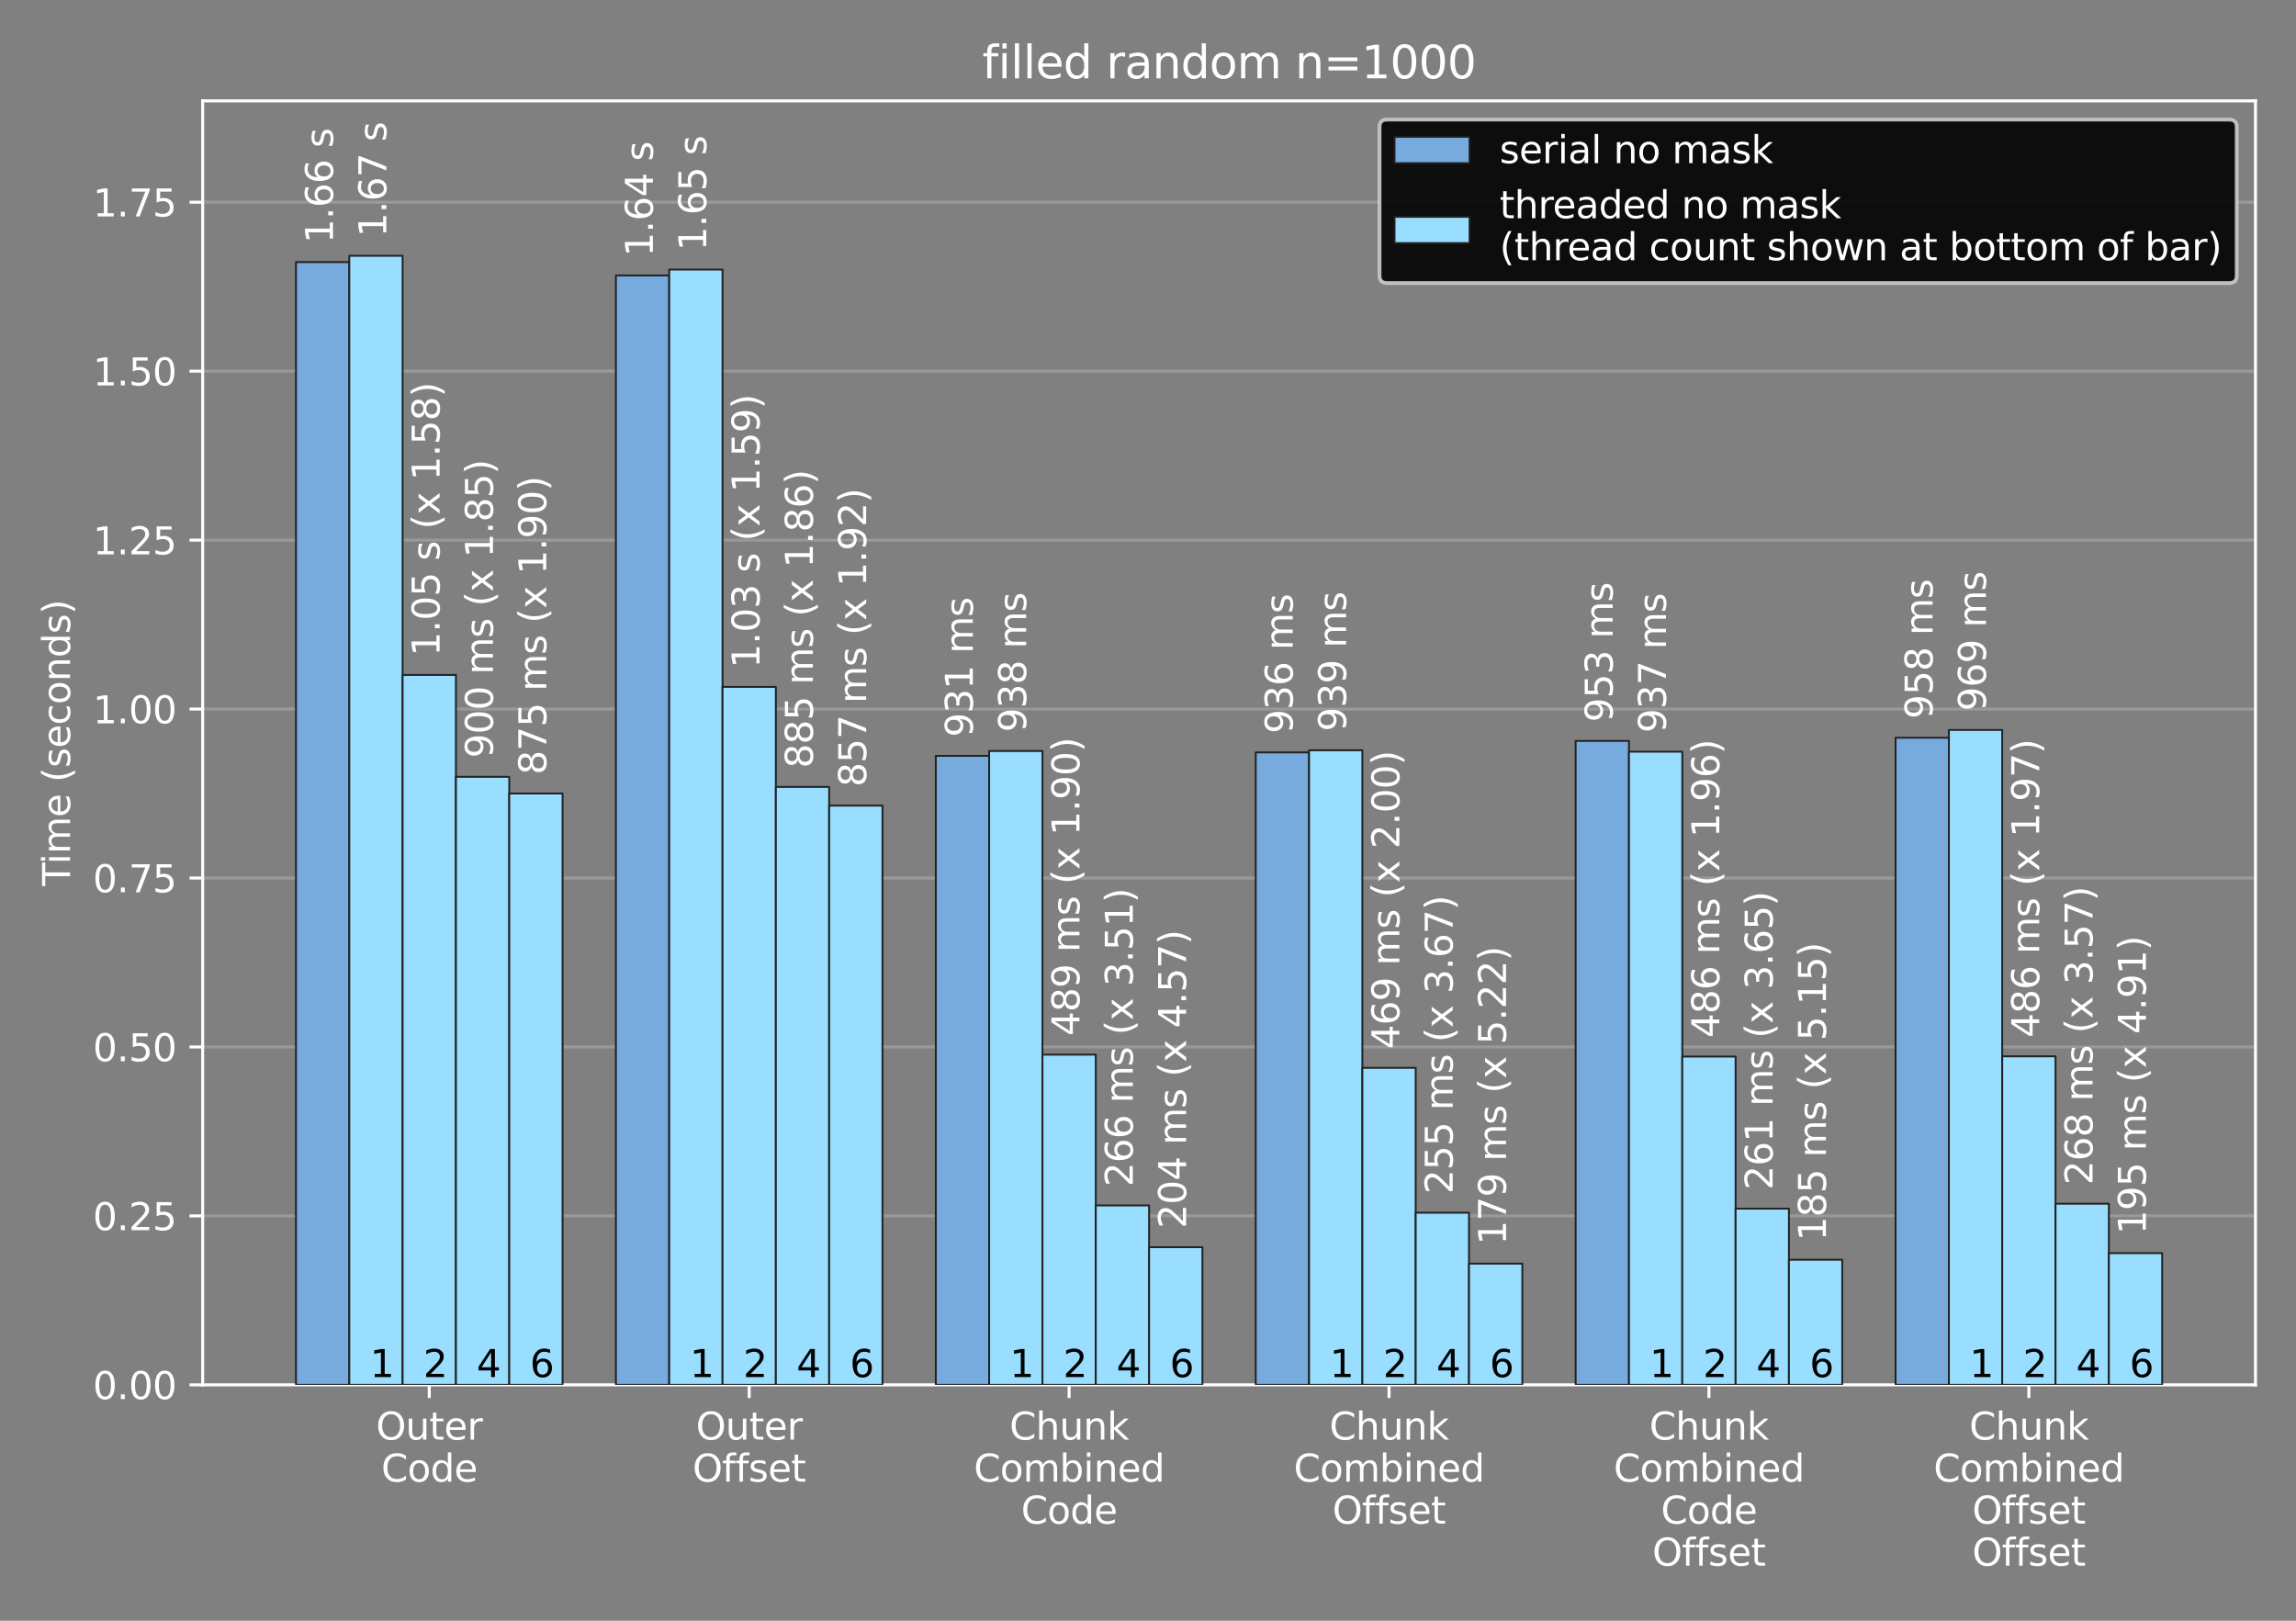 <?xml version="1.0" encoding="utf-8" standalone="no"?>
<!DOCTYPE svg PUBLIC "-//W3C//DTD SVG 1.1//EN"
  "http://www.w3.org/Graphics/SVG/1.1/DTD/svg11.dtd">
<svg xmlns:xlink="http://www.w3.org/1999/xlink" width="612pt" height="432pt" viewBox="0 0 612 432" xmlns="http://www.w3.org/2000/svg" version="1.1">
 <rect x="0" y="0" width="612" height="432" fill="#808080" stroke="none"/>
 <defs>
  <style type="text/css">*{stroke-linejoin: round; stroke-linecap: butt}</style>
 </defs>
 <g id="figure_1">
  <g id="patch_1">
   <path d="M 0 432 
L 612 432 
L 612 0 
L 0 0 
L 0 432 
z
" style="fill: none"/>
  </g>
  <g id="axes_1">
   <g id="patch_2">
    <path d="M 54.02 369.128 
L 601.2 369.128 
L 601.2 26.88 
L 54.02 26.88 
L 54.02 369.128 
z
" style="fill: none"/>
   </g>
   <g id="matplotlib.axis_1">
    <g id="xtick_1">
     <g id="line2d_1">
      <defs>
       <path id="m5ee7f02426" d="M 0 0 
L 0 3.5 
" style="stroke: #ffffff; stroke-width: 0.8"/>
      </defs>
      <g>
       <use xlink:href="#m5ee7f02426" x="114.423" y="369.128" style="fill: #ffffff; stroke: #ffffff; stroke-width: 0.8"/>
      </g>
     </g>
     <g id="text_1">
      <!-- Outer -->
      <g style="fill: #ffffff" transform="translate(100.226 383.726) scale(0.1 -0.1)">
       <defs>
        <path id="DejaVuSans-4f" d="M 2522 4238 
Q 1834 4238 1429 3725 
Q 1025 3213 1025 2328 
Q 1025 1447 1429 934 
Q 1834 422 2522 422 
Q 3209 422 3611 934 
Q 4013 1447 4013 2328 
Q 4013 3213 3611 3725 
Q 3209 4238 2522 4238 
z
M 2522 4750 
Q 3503 4750 4090 4092 
Q 4678 3434 4678 2328 
Q 4678 1225 4090 567 
Q 3503 -91 2522 -91 
Q 1538 -91 948 565 
Q 359 1222 359 2328 
Q 359 3434 948 4092 
Q 1538 4750 2522 4750 
z
" transform="scale(0.016)"/>
        <path id="DejaVuSans-75" d="M 544 1381 
L 544 3500 
L 1119 3500 
L 1119 1403 
Q 1119 906 1312 657 
Q 1506 409 1894 409 
Q 2359 409 2629 706 
Q 2900 1003 2900 1516 
L 2900 3500 
L 3475 3500 
L 3475 0 
L 2900 0 
L 2900 538 
Q 2691 219 2414 64 
Q 2138 -91 1772 -91 
Q 1169 -91 856 284 
Q 544 659 544 1381 
z
M 1991 3584 
L 1991 3584 
z
" transform="scale(0.016)"/>
        <path id="DejaVuSans-74" d="M 1172 4494 
L 1172 3500 
L 2356 3500 
L 2356 3053 
L 1172 3053 
L 1172 1153 
Q 1172 725 1289 603 
Q 1406 481 1766 481 
L 2356 481 
L 2356 0 
L 1766 0 
Q 1100 0 847 248 
Q 594 497 594 1153 
L 594 3053 
L 172 3053 
L 172 3500 
L 594 3500 
L 594 4494 
L 1172 4494 
z
" transform="scale(0.016)"/>
        <path id="DejaVuSans-65" d="M 3597 1894 
L 3597 1613 
L 953 1613 
Q 991 1019 1311 708 
Q 1631 397 2203 397 
Q 2534 397 2845 478 
Q 3156 559 3463 722 
L 3463 178 
Q 3153 47 2828 -22 
Q 2503 -91 2169 -91 
Q 1331 -91 842 396 
Q 353 884 353 1716 
Q 353 2575 817 3079 
Q 1281 3584 2069 3584 
Q 2775 3584 3186 3129 
Q 3597 2675 3597 1894 
z
M 3022 2063 
Q 3016 2534 2758 2815 
Q 2500 3097 2075 3097 
Q 1594 3097 1305 2825 
Q 1016 2553 972 2059 
L 3022 2063 
z
" transform="scale(0.016)"/>
        <path id="DejaVuSans-72" d="M 2631 2963 
Q 2534 3019 2420 3045 
Q 2306 3072 2169 3072 
Q 1681 3072 1420 2755 
Q 1159 2438 1159 1844 
L 1159 0 
L 581 0 
L 581 3500 
L 1159 3500 
L 1159 2956 
Q 1341 3275 1631 3429 
Q 1922 3584 2338 3584 
Q 2397 3584 2469 3576 
Q 2541 3569 2628 3553 
L 2631 2963 
z
" transform="scale(0.016)"/>
       </defs>
       <use xlink:href="#DejaVuSans-4f"/>
       <use xlink:href="#DejaVuSans-75" x="78.711"/>
       <use xlink:href="#DejaVuSans-74" x="142.09"/>
       <use xlink:href="#DejaVuSans-65" x="181.299"/>
       <use xlink:href="#DejaVuSans-72" x="242.822"/>
      </g>
      <!-- Code -->
      <g style="fill: #ffffff" transform="translate(101.621 394.924) scale(0.1 -0.1)">
       <defs>
        <path id="DejaVuSans-43" d="M 4122 4306 
L 4122 3641 
Q 3803 3938 3442 4084 
Q 3081 4231 2675 4231 
Q 1875 4231 1450 3742 
Q 1025 3253 1025 2328 
Q 1025 1406 1450 917 
Q 1875 428 2675 428 
Q 3081 428 3442 575 
Q 3803 722 4122 1019 
L 4122 359 
Q 3791 134 3420 21 
Q 3050 -91 2638 -91 
Q 1578 -91 968 557 
Q 359 1206 359 2328 
Q 359 3453 968 4101 
Q 1578 4750 2638 4750 
Q 3056 4750 3426 4639 
Q 3797 4528 4122 4306 
z
" transform="scale(0.016)"/>
        <path id="DejaVuSans-6f" d="M 1959 3097 
Q 1497 3097 1228 2736 
Q 959 2375 959 1747 
Q 959 1119 1226 758 
Q 1494 397 1959 397 
Q 2419 397 2687 759 
Q 2956 1122 2956 1747 
Q 2956 2369 2687 2733 
Q 2419 3097 1959 3097 
z
M 1959 3584 
Q 2709 3584 3137 3096 
Q 3566 2609 3566 1747 
Q 3566 888 3137 398 
Q 2709 -91 1959 -91 
Q 1206 -91 779 398 
Q 353 888 353 1747 
Q 353 2609 779 3096 
Q 1206 3584 1959 3584 
z
" transform="scale(0.016)"/>
        <path id="DejaVuSans-64" d="M 2906 2969 
L 2906 4863 
L 3481 4863 
L 3481 0 
L 2906 0 
L 2906 525 
Q 2725 213 2448 61 
Q 2172 -91 1784 -91 
Q 1150 -91 751 415 
Q 353 922 353 1747 
Q 353 2572 751 3078 
Q 1150 3584 1784 3584 
Q 2172 3584 2448 3432 
Q 2725 3281 2906 2969 
z
M 947 1747 
Q 947 1113 1208 752 
Q 1469 391 1925 391 
Q 2381 391 2643 752 
Q 2906 1113 2906 1747 
Q 2906 2381 2643 2742 
Q 2381 3103 1925 3103 
Q 1469 3103 1208 2742 
Q 947 2381 947 1747 
z
" transform="scale(0.016)"/>
       </defs>
       <use xlink:href="#DejaVuSans-43"/>
       <use xlink:href="#DejaVuSans-6f" x="69.824"/>
       <use xlink:href="#DejaVuSans-64" x="131.006"/>
       <use xlink:href="#DejaVuSans-65" x="194.482"/>
      </g>
     </g>
    </g>
    <g id="xtick_2">
     <g id="line2d_2">
      <g>
       <use xlink:href="#m5ee7f02426" x="199.698" y="369.128" style="fill: #ffffff; stroke: #ffffff; stroke-width: 0.8"/>
      </g>
     </g>
     <g id="text_2">
      <!-- Outer -->
      <g style="fill: #ffffff" transform="translate(185.501 383.726) scale(0.1 -0.1)">
       <use xlink:href="#DejaVuSans-4f"/>
       <use xlink:href="#DejaVuSans-75" x="78.711"/>
       <use xlink:href="#DejaVuSans-74" x="142.09"/>
       <use xlink:href="#DejaVuSans-65" x="181.299"/>
       <use xlink:href="#DejaVuSans-72" x="242.822"/>
      </g>
      <!-- Offset -->
      <g style="fill: #ffffff" transform="translate(184.6 394.924) scale(0.1 -0.1)">
       <defs>
        <path id="DejaVuSans-66" d="M 2375 4863 
L 2375 4384 
L 1825 4384 
Q 1516 4384 1395 4259 
Q 1275 4134 1275 3809 
L 1275 3500 
L 2222 3500 
L 2222 3053 
L 1275 3053 
L 1275 0 
L 697 0 
L 697 3053 
L 147 3053 
L 147 3500 
L 697 3500 
L 697 3744 
Q 697 4328 969 4595 
Q 1241 4863 1831 4863 
L 2375 4863 
z
" transform="scale(0.016)"/>
        <path id="DejaVuSans-73" d="M 2834 3397 
L 2834 2853 
Q 2591 2978 2328 3040 
Q 2066 3103 1784 3103 
Q 1356 3103 1142 2972 
Q 928 2841 928 2578 
Q 928 2378 1081 2264 
Q 1234 2150 1697 2047 
L 1894 2003 
Q 2506 1872 2764 1633 
Q 3022 1394 3022 966 
Q 3022 478 2636 193 
Q 2250 -91 1575 -91 
Q 1294 -91 989 -36 
Q 684 19 347 128 
L 347 722 
Q 666 556 975 473 
Q 1284 391 1588 391 
Q 1994 391 2212 530 
Q 2431 669 2431 922 
Q 2431 1156 2273 1281 
Q 2116 1406 1581 1522 
L 1381 1569 
Q 847 1681 609 1914 
Q 372 2147 372 2553 
Q 372 3047 722 3315 
Q 1072 3584 1716 3584 
Q 2034 3584 2315 3537 
Q 2597 3491 2834 3397 
z
" transform="scale(0.016)"/>
       </defs>
       <use xlink:href="#DejaVuSans-4f"/>
       <use xlink:href="#DejaVuSans-66" x="78.711"/>
       <use xlink:href="#DejaVuSans-66" x="113.916"/>
       <use xlink:href="#DejaVuSans-73" x="149.121"/>
       <use xlink:href="#DejaVuSans-65" x="201.221"/>
       <use xlink:href="#DejaVuSans-74" x="262.744"/>
      </g>
     </g>
    </g>
    <g id="xtick_3">
     <g id="line2d_3">
      <g>
       <use xlink:href="#m5ee7f02426" x="284.973" y="369.128" style="fill: #ffffff; stroke: #ffffff; stroke-width: 0.8"/>
      </g>
     </g>
     <g id="text_3">
      <!-- Chunk -->
      <g style="fill: #ffffff" transform="translate(269.08 383.726) scale(0.1 -0.1)">
       <defs>
        <path id="DejaVuSans-68" d="M 3513 2113 
L 3513 0 
L 2938 0 
L 2938 2094 
Q 2938 2591 2744 2837 
Q 2550 3084 2163 3084 
Q 1697 3084 1428 2787 
Q 1159 2491 1159 1978 
L 1159 0 
L 581 0 
L 581 4863 
L 1159 4863 
L 1159 2956 
Q 1366 3272 1645 3428 
Q 1925 3584 2291 3584 
Q 2894 3584 3203 3211 
Q 3513 2838 3513 2113 
z
" transform="scale(0.016)"/>
        <path id="DejaVuSans-6e" d="M 3513 2113 
L 3513 0 
L 2938 0 
L 2938 2094 
Q 2938 2591 2744 2837 
Q 2550 3084 2163 3084 
Q 1697 3084 1428 2787 
Q 1159 2491 1159 1978 
L 1159 0 
L 581 0 
L 581 3500 
L 1159 3500 
L 1159 2956 
Q 1366 3272 1645 3428 
Q 1925 3584 2291 3584 
Q 2894 3584 3203 3211 
Q 3513 2838 3513 2113 
z
" transform="scale(0.016)"/>
        <path id="DejaVuSans-6b" d="M 581 4863 
L 1159 4863 
L 1159 1991 
L 2875 3500 
L 3609 3500 
L 1753 1863 
L 3688 0 
L 2938 0 
L 1159 1709 
L 1159 0 
L 581 0 
L 581 4863 
z
" transform="scale(0.016)"/>
       </defs>
       <use xlink:href="#DejaVuSans-43"/>
       <use xlink:href="#DejaVuSans-68" x="69.824"/>
       <use xlink:href="#DejaVuSans-75" x="133.203"/>
       <use xlink:href="#DejaVuSans-6e" x="196.582"/>
       <use xlink:href="#DejaVuSans-6b" x="259.961"/>
      </g>
      <!-- Combined -->
      <g style="fill: #ffffff" transform="translate(259.569 394.924) scale(0.1 -0.1)">
       <defs>
        <path id="DejaVuSans-6d" d="M 3328 2828 
Q 3544 3216 3844 3400 
Q 4144 3584 4550 3584 
Q 5097 3584 5394 3201 
Q 5691 2819 5691 2113 
L 5691 0 
L 5113 0 
L 5113 2094 
Q 5113 2597 4934 2840 
Q 4756 3084 4391 3084 
Q 3944 3084 3684 2787 
Q 3425 2491 3425 1978 
L 3425 0 
L 2847 0 
L 2847 2094 
Q 2847 2600 2669 2842 
Q 2491 3084 2119 3084 
Q 1678 3084 1418 2786 
Q 1159 2488 1159 1978 
L 1159 0 
L 581 0 
L 581 3500 
L 1159 3500 
L 1159 2956 
Q 1356 3278 1631 3431 
Q 1906 3584 2284 3584 
Q 2666 3584 2933 3390 
Q 3200 3197 3328 2828 
z
" transform="scale(0.016)"/>
        <path id="DejaVuSans-62" d="M 3116 1747 
Q 3116 2381 2855 2742 
Q 2594 3103 2138 3103 
Q 1681 3103 1420 2742 
Q 1159 2381 1159 1747 
Q 1159 1113 1420 752 
Q 1681 391 2138 391 
Q 2594 391 2855 752 
Q 3116 1113 3116 1747 
z
M 1159 2969 
Q 1341 3281 1617 3432 
Q 1894 3584 2278 3584 
Q 2916 3584 3314 3078 
Q 3713 2572 3713 1747 
Q 3713 922 3314 415 
Q 2916 -91 2278 -91 
Q 1894 -91 1617 61 
Q 1341 213 1159 525 
L 1159 0 
L 581 0 
L 581 4863 
L 1159 4863 
L 1159 2969 
z
" transform="scale(0.016)"/>
        <path id="DejaVuSans-69" d="M 603 3500 
L 1178 3500 
L 1178 0 
L 603 0 
L 603 3500 
z
M 603 4863 
L 1178 4863 
L 1178 4134 
L 603 4134 
L 603 4863 
z
" transform="scale(0.016)"/>
       </defs>
       <use xlink:href="#DejaVuSans-43"/>
       <use xlink:href="#DejaVuSans-6f" x="69.824"/>
       <use xlink:href="#DejaVuSans-6d" x="131.006"/>
       <use xlink:href="#DejaVuSans-62" x="228.418"/>
       <use xlink:href="#DejaVuSans-69" x="291.895"/>
       <use xlink:href="#DejaVuSans-6e" x="319.678"/>
       <use xlink:href="#DejaVuSans-65" x="383.057"/>
       <use xlink:href="#DejaVuSans-64" x="444.58"/>
      </g>
      <!-- Code -->
      <g style="fill: #ffffff" transform="translate(272.171 406.122) scale(0.1 -0.1)">
       <use xlink:href="#DejaVuSans-43"/>
       <use xlink:href="#DejaVuSans-6f" x="69.824"/>
       <use xlink:href="#DejaVuSans-64" x="131.006"/>
       <use xlink:href="#DejaVuSans-65" x="194.482"/>
      </g>
     </g>
    </g>
    <g id="xtick_4">
     <g id="line2d_4">
      <g>
       <use xlink:href="#m5ee7f02426" x="370.247" y="369.128" style="fill: #ffffff; stroke: #ffffff; stroke-width: 0.8"/>
      </g>
     </g>
     <g id="text_4">
      <!-- Chunk -->
      <g style="fill: #ffffff" transform="translate(354.354 383.726) scale(0.1 -0.1)">
       <use xlink:href="#DejaVuSans-43"/>
       <use xlink:href="#DejaVuSans-68" x="69.824"/>
       <use xlink:href="#DejaVuSans-75" x="133.203"/>
       <use xlink:href="#DejaVuSans-6e" x="196.582"/>
       <use xlink:href="#DejaVuSans-6b" x="259.961"/>
      </g>
      <!-- Combined -->
      <g style="fill: #ffffff" transform="translate(344.843 394.924) scale(0.1 -0.1)">
       <use xlink:href="#DejaVuSans-43"/>
       <use xlink:href="#DejaVuSans-6f" x="69.824"/>
       <use xlink:href="#DejaVuSans-6d" x="131.006"/>
       <use xlink:href="#DejaVuSans-62" x="228.418"/>
       <use xlink:href="#DejaVuSans-69" x="291.895"/>
       <use xlink:href="#DejaVuSans-6e" x="319.678"/>
       <use xlink:href="#DejaVuSans-65" x="383.057"/>
       <use xlink:href="#DejaVuSans-64" x="444.58"/>
      </g>
      <!-- Offset -->
      <g style="fill: #ffffff" transform="translate(355.15 406.122) scale(0.1 -0.1)">
       <use xlink:href="#DejaVuSans-4f"/>
       <use xlink:href="#DejaVuSans-66" x="78.711"/>
       <use xlink:href="#DejaVuSans-66" x="113.916"/>
       <use xlink:href="#DejaVuSans-73" x="149.121"/>
       <use xlink:href="#DejaVuSans-65" x="201.221"/>
       <use xlink:href="#DejaVuSans-74" x="262.744"/>
      </g>
     </g>
    </g>
    <g id="xtick_5">
     <g id="line2d_5">
      <g>
       <use xlink:href="#m5ee7f02426" x="455.522" y="369.128" style="fill: #ffffff; stroke: #ffffff; stroke-width: 0.8"/>
      </g>
     </g>
     <g id="text_5">
      <!-- Chunk -->
      <g style="fill: #ffffff" transform="translate(439.629 383.726) scale(0.1 -0.1)">
       <use xlink:href="#DejaVuSans-43"/>
       <use xlink:href="#DejaVuSans-68" x="69.824"/>
       <use xlink:href="#DejaVuSans-75" x="133.203"/>
       <use xlink:href="#DejaVuSans-6e" x="196.582"/>
       <use xlink:href="#DejaVuSans-6b" x="259.961"/>
      </g>
      <!-- Combined -->
      <g style="fill: #ffffff" transform="translate(430.118 394.924) scale(0.1 -0.1)">
       <use xlink:href="#DejaVuSans-43"/>
       <use xlink:href="#DejaVuSans-6f" x="69.824"/>
       <use xlink:href="#DejaVuSans-6d" x="131.006"/>
       <use xlink:href="#DejaVuSans-62" x="228.418"/>
       <use xlink:href="#DejaVuSans-69" x="291.895"/>
       <use xlink:href="#DejaVuSans-6e" x="319.678"/>
       <use xlink:href="#DejaVuSans-65" x="383.057"/>
       <use xlink:href="#DejaVuSans-64" x="444.58"/>
      </g>
      <!-- Code -->
      <g style="fill: #ffffff" transform="translate(442.721 406.122) scale(0.1 -0.1)">
       <use xlink:href="#DejaVuSans-43"/>
       <use xlink:href="#DejaVuSans-6f" x="69.824"/>
       <use xlink:href="#DejaVuSans-64" x="131.006"/>
       <use xlink:href="#DejaVuSans-65" x="194.482"/>
      </g>
      <!-- Offset -->
      <g style="fill: #ffffff" transform="translate(440.425 417.32) scale(0.1 -0.1)">
       <use xlink:href="#DejaVuSans-4f"/>
       <use xlink:href="#DejaVuSans-66" x="78.711"/>
       <use xlink:href="#DejaVuSans-66" x="113.916"/>
       <use xlink:href="#DejaVuSans-73" x="149.121"/>
       <use xlink:href="#DejaVuSans-65" x="201.221"/>
       <use xlink:href="#DejaVuSans-74" x="262.744"/>
      </g>
     </g>
    </g>
    <g id="xtick_6">
     <g id="line2d_6">
      <g>
       <use xlink:href="#m5ee7f02426" x="540.797" y="369.128" style="fill: #ffffff; stroke: #ffffff; stroke-width: 0.8"/>
      </g>
     </g>
     <g id="text_6">
      <!-- Chunk -->
      <g style="fill: #ffffff" transform="translate(524.904 383.726) scale(0.1 -0.1)">
       <use xlink:href="#DejaVuSans-43"/>
       <use xlink:href="#DejaVuSans-68" x="69.824"/>
       <use xlink:href="#DejaVuSans-75" x="133.203"/>
       <use xlink:href="#DejaVuSans-6e" x="196.582"/>
       <use xlink:href="#DejaVuSans-6b" x="259.961"/>
      </g>
      <!-- Combined -->
      <g style="fill: #ffffff" transform="translate(515.393 394.924) scale(0.1 -0.1)">
       <use xlink:href="#DejaVuSans-43"/>
       <use xlink:href="#DejaVuSans-6f" x="69.824"/>
       <use xlink:href="#DejaVuSans-6d" x="131.006"/>
       <use xlink:href="#DejaVuSans-62" x="228.418"/>
       <use xlink:href="#DejaVuSans-69" x="291.895"/>
       <use xlink:href="#DejaVuSans-6e" x="319.678"/>
       <use xlink:href="#DejaVuSans-65" x="383.057"/>
       <use xlink:href="#DejaVuSans-64" x="444.58"/>
      </g>
      <!-- Offset -->
      <g style="fill: #ffffff" transform="translate(525.699 406.122) scale(0.1 -0.1)">
       <use xlink:href="#DejaVuSans-4f"/>
       <use xlink:href="#DejaVuSans-66" x="78.711"/>
       <use xlink:href="#DejaVuSans-66" x="113.916"/>
       <use xlink:href="#DejaVuSans-73" x="149.121"/>
       <use xlink:href="#DejaVuSans-65" x="201.221"/>
       <use xlink:href="#DejaVuSans-74" x="262.744"/>
      </g>
      <!-- Offset -->
      <g style="fill: #ffffff" transform="translate(525.699 417.32) scale(0.1 -0.1)">
       <use xlink:href="#DejaVuSans-4f"/>
       <use xlink:href="#DejaVuSans-66" x="78.711"/>
       <use xlink:href="#DejaVuSans-66" x="113.916"/>
       <use xlink:href="#DejaVuSans-73" x="149.121"/>
       <use xlink:href="#DejaVuSans-65" x="201.221"/>
       <use xlink:href="#DejaVuSans-74" x="262.744"/>
      </g>
     </g>
    </g>
   </g>
   <g id="matplotlib.axis_2">
    <g id="ytick_1">
     <g id="line2d_7">
      <path d="M 54.02 369.128 
L 601.2 369.128 
" clip-path="url(#p1121c24646)" style="fill: none; stroke: #ffffff; stroke-opacity: 0.2; stroke-width: 0.8; stroke-linecap: square"/>
     </g>
     <g id="line2d_8">
      <defs>
       <path id="m98c681c9f3" d="M 0 0 
L -3.5 0 
" style="stroke: #ffffff; stroke-width: 0.8"/>
      </defs>
      <g>
       <use xlink:href="#m98c681c9f3" x="54.02" y="369.128" style="fill: #ffffff; stroke: #ffffff; stroke-width: 0.8"/>
      </g>
     </g>
     <g id="text_7">
      <!-- 0.00 -->
      <g style="fill: #ffffff" transform="translate(24.754 372.927) scale(0.1 -0.1)">
       <defs>
        <path id="DejaVuSans-30" d="M 2034 4250 
Q 1547 4250 1301 3770 
Q 1056 3291 1056 2328 
Q 1056 1369 1301 889 
Q 1547 409 2034 409 
Q 2525 409 2770 889 
Q 3016 1369 3016 2328 
Q 3016 3291 2770 3770 
Q 2525 4250 2034 4250 
z
M 2034 4750 
Q 2819 4750 3233 4129 
Q 3647 3509 3647 2328 
Q 3647 1150 3233 529 
Q 2819 -91 2034 -91 
Q 1250 -91 836 529 
Q 422 1150 422 2328 
Q 422 3509 836 4129 
Q 1250 4750 2034 4750 
z
" transform="scale(0.016)"/>
        <path id="DejaVuSans-2e" d="M 684 794 
L 1344 794 
L 1344 0 
L 684 0 
L 684 794 
z
" transform="scale(0.016)"/>
       </defs>
       <use xlink:href="#DejaVuSans-30"/>
       <use xlink:href="#DejaVuSans-2e" x="63.623"/>
       <use xlink:href="#DejaVuSans-30" x="95.41"/>
       <use xlink:href="#DejaVuSans-30" x="159.033"/>
      </g>
     </g>
    </g>
    <g id="ytick_2">
     <g id="line2d_9">
      <path d="M 54.02 324.095 
L 601.2 324.095 
" clip-path="url(#p1121c24646)" style="fill: none; stroke: #ffffff; stroke-opacity: 0.2; stroke-width: 0.8; stroke-linecap: square"/>
     </g>
     <g id="line2d_10">
      <g>
       <use xlink:href="#m98c681c9f3" x="54.02" y="324.095" style="fill: #ffffff; stroke: #ffffff; stroke-width: 0.8"/>
      </g>
     </g>
     <g id="text_8">
      <!-- 0.25 -->
      <g style="fill: #ffffff" transform="translate(24.754 327.895) scale(0.1 -0.1)">
       <defs>
        <path id="DejaVuSans-32" d="M 1228 531 
L 3431 531 
L 3431 0 
L 469 0 
L 469 531 
Q 828 903 1448 1529 
Q 2069 2156 2228 2338 
Q 2531 2678 2651 2914 
Q 2772 3150 2772 3378 
Q 2772 3750 2511 3984 
Q 2250 4219 1831 4219 
Q 1534 4219 1204 4116 
Q 875 4013 500 3803 
L 500 4441 
Q 881 4594 1212 4672 
Q 1544 4750 1819 4750 
Q 2544 4750 2975 4387 
Q 3406 4025 3406 3419 
Q 3406 3131 3298 2873 
Q 3191 2616 2906 2266 
Q 2828 2175 2409 1742 
Q 1991 1309 1228 531 
z
" transform="scale(0.016)"/>
        <path id="DejaVuSans-35" d="M 691 4666 
L 3169 4666 
L 3169 4134 
L 1269 4134 
L 1269 2991 
Q 1406 3038 1543 3061 
Q 1681 3084 1819 3084 
Q 2600 3084 3056 2656 
Q 3513 2228 3513 1497 
Q 3513 744 3044 326 
Q 2575 -91 1722 -91 
Q 1428 -91 1123 -41 
Q 819 9 494 109 
L 494 744 
Q 775 591 1075 516 
Q 1375 441 1709 441 
Q 2250 441 2565 725 
Q 2881 1009 2881 1497 
Q 2881 1984 2565 2268 
Q 2250 2553 1709 2553 
Q 1456 2553 1204 2497 
Q 953 2441 691 2322 
L 691 4666 
z
" transform="scale(0.016)"/>
       </defs>
       <use xlink:href="#DejaVuSans-30"/>
       <use xlink:href="#DejaVuSans-2e" x="63.623"/>
       <use xlink:href="#DejaVuSans-32" x="95.41"/>
       <use xlink:href="#DejaVuSans-35" x="159.033"/>
      </g>
     </g>
    </g>
    <g id="ytick_3">
     <g id="line2d_11">
      <path d="M 54.02 279.063 
L 601.2 279.063 
" clip-path="url(#p1121c24646)" style="fill: none; stroke: #ffffff; stroke-opacity: 0.2; stroke-width: 0.8; stroke-linecap: square"/>
     </g>
     <g id="line2d_12">
      <g>
       <use xlink:href="#m98c681c9f3" x="54.02" y="279.063" style="fill: #ffffff; stroke: #ffffff; stroke-width: 0.8"/>
      </g>
     </g>
     <g id="text_9">
      <!-- 0.50 -->
      <g style="fill: #ffffff" transform="translate(24.754 282.862) scale(0.1 -0.1)">
       <use xlink:href="#DejaVuSans-30"/>
       <use xlink:href="#DejaVuSans-2e" x="63.623"/>
       <use xlink:href="#DejaVuSans-35" x="95.41"/>
       <use xlink:href="#DejaVuSans-30" x="159.033"/>
      </g>
     </g>
    </g>
    <g id="ytick_4">
     <g id="line2d_13">
      <path d="M 54.02 234.03 
L 601.2 234.03 
" clip-path="url(#p1121c24646)" style="fill: none; stroke: #ffffff; stroke-opacity: 0.2; stroke-width: 0.8; stroke-linecap: square"/>
     </g>
     <g id="line2d_14">
      <g>
       <use xlink:href="#m98c681c9f3" x="54.02" y="234.03" style="fill: #ffffff; stroke: #ffffff; stroke-width: 0.8"/>
      </g>
     </g>
     <g id="text_10">
      <!-- 0.75 -->
      <g style="fill: #ffffff" transform="translate(24.754 237.829) scale(0.1 -0.1)">
       <defs>
        <path id="DejaVuSans-37" d="M 525 4666 
L 3525 4666 
L 3525 4397 
L 1831 0 
L 1172 0 
L 2766 4134 
L 525 4134 
L 525 4666 
z
" transform="scale(0.016)"/>
       </defs>
       <use xlink:href="#DejaVuSans-30"/>
       <use xlink:href="#DejaVuSans-2e" x="63.623"/>
       <use xlink:href="#DejaVuSans-37" x="95.41"/>
       <use xlink:href="#DejaVuSans-35" x="159.033"/>
      </g>
     </g>
    </g>
    <g id="ytick_5">
     <g id="line2d_15">
      <path d="M 54.02 188.997 
L 601.2 188.997 
" clip-path="url(#p1121c24646)" style="fill: none; stroke: #ffffff; stroke-opacity: 0.2; stroke-width: 0.8; stroke-linecap: square"/>
     </g>
     <g id="line2d_16">
      <g>
       <use xlink:href="#m98c681c9f3" x="54.02" y="188.997" style="fill: #ffffff; stroke: #ffffff; stroke-width: 0.8"/>
      </g>
     </g>
     <g id="text_11">
      <!-- 1.00 -->
      <g style="fill: #ffffff" transform="translate(24.754 192.797) scale(0.1 -0.1)">
       <defs>
        <path id="DejaVuSans-31" d="M 794 531 
L 1825 531 
L 1825 4091 
L 703 3866 
L 703 4441 
L 1819 4666 
L 2450 4666 
L 2450 531 
L 3481 531 
L 3481 0 
L 794 0 
L 794 531 
z
" transform="scale(0.016)"/>
       </defs>
       <use xlink:href="#DejaVuSans-31"/>
       <use xlink:href="#DejaVuSans-2e" x="63.623"/>
       <use xlink:href="#DejaVuSans-30" x="95.41"/>
       <use xlink:href="#DejaVuSans-30" x="159.033"/>
      </g>
     </g>
    </g>
    <g id="ytick_6">
     <g id="line2d_17">
      <path d="M 54.02 143.965 
L 601.2 143.965 
" clip-path="url(#p1121c24646)" style="fill: none; stroke: #ffffff; stroke-opacity: 0.2; stroke-width: 0.8; stroke-linecap: square"/>
     </g>
     <g id="line2d_18">
      <g>
       <use xlink:href="#m98c681c9f3" x="54.02" y="143.965" style="fill: #ffffff; stroke: #ffffff; stroke-width: 0.8"/>
      </g>
     </g>
     <g id="text_12">
      <!-- 1.25 -->
      <g style="fill: #ffffff" transform="translate(24.754 147.764) scale(0.1 -0.1)">
       <use xlink:href="#DejaVuSans-31"/>
       <use xlink:href="#DejaVuSans-2e" x="63.623"/>
       <use xlink:href="#DejaVuSans-32" x="95.41"/>
       <use xlink:href="#DejaVuSans-35" x="159.033"/>
      </g>
     </g>
    </g>
    <g id="ytick_7">
     <g id="line2d_19">
      <path d="M 54.02 98.932 
L 601.2 98.932 
" clip-path="url(#p1121c24646)" style="fill: none; stroke: #ffffff; stroke-opacity: 0.2; stroke-width: 0.8; stroke-linecap: square"/>
     </g>
     <g id="line2d_20">
      <g>
       <use xlink:href="#m98c681c9f3" x="54.02" y="98.932" style="fill: #ffffff; stroke: #ffffff; stroke-width: 0.8"/>
      </g>
     </g>
     <g id="text_13">
      <!-- 1.50 -->
      <g style="fill: #ffffff" transform="translate(24.754 102.731) scale(0.1 -0.1)">
       <use xlink:href="#DejaVuSans-31"/>
       <use xlink:href="#DejaVuSans-2e" x="63.623"/>
       <use xlink:href="#DejaVuSans-35" x="95.41"/>
       <use xlink:href="#DejaVuSans-30" x="159.033"/>
      </g>
     </g>
    </g>
    <g id="ytick_8">
     <g id="line2d_21">
      <path d="M 54.02 53.9 
L 601.2 53.9 
" clip-path="url(#p1121c24646)" style="fill: none; stroke: #ffffff; stroke-opacity: 0.2; stroke-width: 0.8; stroke-linecap: square"/>
     </g>
     <g id="line2d_22">
      <g>
       <use xlink:href="#m98c681c9f3" x="54.02" y="53.9" style="fill: #ffffff; stroke: #ffffff; stroke-width: 0.8"/>
      </g>
     </g>
     <g id="text_14">
      <!-- 1.75 -->
      <g style="fill: #ffffff" transform="translate(24.754 57.699) scale(0.1 -0.1)">
       <use xlink:href="#DejaVuSans-31"/>
       <use xlink:href="#DejaVuSans-2e" x="63.623"/>
       <use xlink:href="#DejaVuSans-37" x="95.41"/>
       <use xlink:href="#DejaVuSans-35" x="159.033"/>
      </g>
     </g>
    </g>
    <g id="text_15">
     <!-- Time (seconds) -->
     <g style="fill: #ffffff" transform="translate(18.675 236.166) rotate(-90) scale(0.1 -0.1)">
      <defs>
       <path id="DejaVuSans-54" d="M -19 4666 
L 3928 4666 
L 3928 4134 
L 2272 4134 
L 2272 0 
L 1638 0 
L 1638 4134 
L -19 4134 
L -19 4666 
z
" transform="scale(0.016)"/>
       <path id="DejaVuSans-20" transform="scale(0.016)"/>
       <path id="DejaVuSans-28" d="M 1984 4856 
Q 1566 4138 1362 3434 
Q 1159 2731 1159 2009 
Q 1159 1288 1364 580 
Q 1569 -128 1984 -844 
L 1484 -844 
Q 1016 -109 783 600 
Q 550 1309 550 2009 
Q 550 2706 781 3412 
Q 1013 4119 1484 4856 
L 1984 4856 
z
" transform="scale(0.016)"/>
       <path id="DejaVuSans-63" d="M 3122 3366 
L 3122 2828 
Q 2878 2963 2633 3030 
Q 2388 3097 2138 3097 
Q 1578 3097 1268 2742 
Q 959 2388 959 1747 
Q 959 1106 1268 751 
Q 1578 397 2138 397 
Q 2388 397 2633 464 
Q 2878 531 3122 666 
L 3122 134 
Q 2881 22 2623 -34 
Q 2366 -91 2075 -91 
Q 1284 -91 818 406 
Q 353 903 353 1747 
Q 353 2603 823 3093 
Q 1294 3584 2113 3584 
Q 2378 3584 2631 3529 
Q 2884 3475 3122 3366 
z
" transform="scale(0.016)"/>
       <path id="DejaVuSans-29" d="M 513 4856 
L 1013 4856 
Q 1481 4119 1714 3412 
Q 1947 2706 1947 2009 
Q 1947 1309 1714 600 
Q 1481 -109 1013 -844 
L 513 -844 
Q 928 -128 1133 580 
Q 1338 1288 1338 2009 
Q 1338 2731 1133 3434 
Q 928 4138 513 4856 
z
" transform="scale(0.016)"/>
      </defs>
      <use xlink:href="#DejaVuSans-54"/>
      <use xlink:href="#DejaVuSans-69" x="57.959"/>
      <use xlink:href="#DejaVuSans-6d" x="85.742"/>
      <use xlink:href="#DejaVuSans-65" x="183.154"/>
      <use xlink:href="#DejaVuSans-20" x="244.678"/>
      <use xlink:href="#DejaVuSans-28" x="276.465"/>
      <use xlink:href="#DejaVuSans-73" x="315.479"/>
      <use xlink:href="#DejaVuSans-65" x="367.578"/>
      <use xlink:href="#DejaVuSans-63" x="429.102"/>
      <use xlink:href="#DejaVuSans-6f" x="484.082"/>
      <use xlink:href="#DejaVuSans-6e" x="545.264"/>
      <use xlink:href="#DejaVuSans-64" x="608.643"/>
      <use xlink:href="#DejaVuSans-73" x="672.119"/>
      <use xlink:href="#DejaVuSans-29" x="724.219"/>
     </g>
    </g>
   </g>
   <g id="patch_3">
    <path d="M 54.02 369.128 
L 54.02 26.88 
" style="fill: none; stroke: #ffffff; stroke-width: 0.8; stroke-linejoin: miter; stroke-linecap: square"/>
   </g>
   <g id="patch_4">
    <path d="M 601.2 369.128 
L 601.2 26.88 
" style="fill: none; stroke: #ffffff; stroke-width: 0.8; stroke-linejoin: miter; stroke-linecap: square"/>
   </g>
   <g id="patch_5">
    <path d="M 54.02 369.128 
L 601.2 369.128 
" style="fill: none; stroke: #ffffff; stroke-width: 0.8; stroke-linejoin: miter; stroke-linecap: square"/>
   </g>
   <g id="patch_6">
    <path d="M 54.02 26.88 
L 601.2 26.88 
" style="fill: none; stroke: #ffffff; stroke-width: 0.8; stroke-linejoin: miter; stroke-linecap: square"/>
   </g>
   <g id="patch_7">
    <path d="M 78.892 369.128 
L 93.104 369.128 
L 93.104 69.853 
L 78.892 69.853 
z
" clip-path="url(#p1121c24646)" style="fill: #77aadd; stroke: #222222; stroke-width: 0.5; stroke-linejoin: miter"/>
   </g>
   <g id="patch_8">
    <path d="M 164.167 369.128 
L 178.379 369.128 
L 178.379 73.416 
L 164.167 73.416 
z
" clip-path="url(#p1121c24646)" style="fill: #77aadd; stroke: #222222; stroke-width: 0.5; stroke-linejoin: miter"/>
   </g>
   <g id="patch_9">
    <path d="M 249.441 369.128 
L 263.654 369.128 
L 263.654 201.469 
L 249.441 201.469 
z
" clip-path="url(#p1121c24646)" style="fill: #77aadd; stroke: #222222; stroke-width: 0.5; stroke-linejoin: miter"/>
   </g>
   <g id="patch_10">
    <path d="M 334.716 369.128 
L 348.929 369.128 
L 348.929 200.551 
L 334.716 200.551 
z
" clip-path="url(#p1121c24646)" style="fill: #77aadd; stroke: #222222; stroke-width: 0.5; stroke-linejoin: miter"/>
   </g>
   <g id="patch_11">
    <path d="M 419.991 369.128 
L 434.204 369.128 
L 434.204 197.486 
L 419.991 197.486 
z
" clip-path="url(#p1121c24646)" style="fill: #77aadd; stroke: #222222; stroke-width: 0.5; stroke-linejoin: miter"/>
   </g>
   <g id="patch_12">
    <path d="M 505.266 369.128 
L 519.478 369.128 
L 519.478 196.64 
L 505.266 196.64 
z
" clip-path="url(#p1121c24646)" style="fill: #77aadd; stroke: #222222; stroke-width: 0.5; stroke-linejoin: miter"/>
   </g>
   <g id="text_16">
    <!-- 1.66 s -->
    <g style="fill: #ffffff" transform="translate(88.757 64.853) rotate(-90) scale(0.1 -0.1)">
     <defs>
      <path id="DejaVuSans-36" d="M 2113 2584 
Q 1688 2584 1439 2293 
Q 1191 2003 1191 1497 
Q 1191 994 1439 701 
Q 1688 409 2113 409 
Q 2538 409 2786 701 
Q 3034 994 3034 1497 
Q 3034 2003 2786 2293 
Q 2538 2584 2113 2584 
z
M 3366 4563 
L 3366 3988 
Q 3128 4100 2886 4159 
Q 2644 4219 2406 4219 
Q 1781 4219 1451 3797 
Q 1122 3375 1075 2522 
Q 1259 2794 1537 2939 
Q 1816 3084 2150 3084 
Q 2853 3084 3261 2657 
Q 3669 2231 3669 1497 
Q 3669 778 3244 343 
Q 2819 -91 2113 -91 
Q 1303 -91 875 529 
Q 447 1150 447 2328 
Q 447 3434 972 4092 
Q 1497 4750 2381 4750 
Q 2619 4750 2861 4703 
Q 3103 4656 3366 4563 
z
" transform="scale(0.016)"/>
     </defs>
     <use xlink:href="#DejaVuSans-31"/>
     <use xlink:href="#DejaVuSans-2e" x="63.623"/>
     <use xlink:href="#DejaVuSans-36" x="95.41"/>
     <use xlink:href="#DejaVuSans-36" x="159.033"/>
     <use xlink:href="#DejaVuSans-20" x="222.656"/>
     <use xlink:href="#DejaVuSans-73" x="254.443"/>
    </g>
   </g>
   <g id="text_17">
    <!-- 1.64 s -->
    <g style="fill: #ffffff" transform="translate(174.032 68.416) rotate(-90) scale(0.1 -0.1)">
     <defs>
      <path id="DejaVuSans-34" d="M 2419 4116 
L 825 1625 
L 2419 1625 
L 2419 4116 
z
M 2253 4666 
L 3047 4666 
L 3047 1625 
L 3713 1625 
L 3713 1100 
L 3047 1100 
L 3047 0 
L 2419 0 
L 2419 1100 
L 313 1100 
L 313 1709 
L 2253 4666 
z
" transform="scale(0.016)"/>
     </defs>
     <use xlink:href="#DejaVuSans-31"/>
     <use xlink:href="#DejaVuSans-2e" x="63.623"/>
     <use xlink:href="#DejaVuSans-36" x="95.41"/>
     <use xlink:href="#DejaVuSans-34" x="159.033"/>
     <use xlink:href="#DejaVuSans-20" x="222.656"/>
     <use xlink:href="#DejaVuSans-73" x="254.443"/>
    </g>
   </g>
   <g id="text_18">
    <!-- 931 ms -->
    <g style="fill: #ffffff" transform="translate(259.307 196.469) rotate(-90) scale(0.1 -0.1)">
     <defs>
      <path id="DejaVuSans-39" d="M 703 97 
L 703 672 
Q 941 559 1184 500 
Q 1428 441 1663 441 
Q 2288 441 2617 861 
Q 2947 1281 2994 2138 
Q 2813 1869 2534 1725 
Q 2256 1581 1919 1581 
Q 1219 1581 811 2004 
Q 403 2428 403 3163 
Q 403 3881 828 4315 
Q 1253 4750 1959 4750 
Q 2769 4750 3195 4129 
Q 3622 3509 3622 2328 
Q 3622 1225 3098 567 
Q 2575 -91 1691 -91 
Q 1453 -91 1209 -44 
Q 966 3 703 97 
z
M 1959 2075 
Q 2384 2075 2632 2365 
Q 2881 2656 2881 3163 
Q 2881 3666 2632 3958 
Q 2384 4250 1959 4250 
Q 1534 4250 1286 3958 
Q 1038 3666 1038 3163 
Q 1038 2656 1286 2365 
Q 1534 2075 1959 2075 
z
" transform="scale(0.016)"/>
      <path id="DejaVuSans-33" d="M 2597 2516 
Q 3050 2419 3304 2112 
Q 3559 1806 3559 1356 
Q 3559 666 3084 287 
Q 2609 -91 1734 -91 
Q 1441 -91 1130 -33 
Q 819 25 488 141 
L 488 750 
Q 750 597 1062 519 
Q 1375 441 1716 441 
Q 2309 441 2620 675 
Q 2931 909 2931 1356 
Q 2931 1769 2642 2001 
Q 2353 2234 1838 2234 
L 1294 2234 
L 1294 2753 
L 1863 2753 
Q 2328 2753 2575 2939 
Q 2822 3125 2822 3475 
Q 2822 3834 2567 4026 
Q 2313 4219 1838 4219 
Q 1578 4219 1281 4162 
Q 984 4106 628 3988 
L 628 4550 
Q 988 4650 1302 4700 
Q 1616 4750 1894 4750 
Q 2613 4750 3031 4423 
Q 3450 4097 3450 3541 
Q 3450 3153 3228 2886 
Q 3006 2619 2597 2516 
z
" transform="scale(0.016)"/>
     </defs>
     <use xlink:href="#DejaVuSans-39"/>
     <use xlink:href="#DejaVuSans-33" x="63.623"/>
     <use xlink:href="#DejaVuSans-31" x="127.246"/>
     <use xlink:href="#DejaVuSans-20" x="190.869"/>
     <use xlink:href="#DejaVuSans-6d" x="222.656"/>
     <use xlink:href="#DejaVuSans-73" x="320.068"/>
    </g>
   </g>
   <g id="text_19">
    <!-- 936 ms -->
    <g style="fill: #ffffff" transform="translate(344.582 195.551) rotate(-90) scale(0.1 -0.1)">
     <use xlink:href="#DejaVuSans-39"/>
     <use xlink:href="#DejaVuSans-33" x="63.623"/>
     <use xlink:href="#DejaVuSans-36" x="127.246"/>
     <use xlink:href="#DejaVuSans-20" x="190.869"/>
     <use xlink:href="#DejaVuSans-6d" x="222.656"/>
     <use xlink:href="#DejaVuSans-73" x="320.068"/>
    </g>
   </g>
   <g id="text_20">
    <!-- 953 ms -->
    <g style="fill: #ffffff" transform="translate(429.857 192.486) rotate(-90) scale(0.1 -0.1)">
     <use xlink:href="#DejaVuSans-39"/>
     <use xlink:href="#DejaVuSans-35" x="63.623"/>
     <use xlink:href="#DejaVuSans-33" x="127.246"/>
     <use xlink:href="#DejaVuSans-20" x="190.869"/>
     <use xlink:href="#DejaVuSans-6d" x="222.656"/>
     <use xlink:href="#DejaVuSans-73" x="320.068"/>
    </g>
   </g>
   <g id="text_21">
    <!-- 958 ms -->
    <g style="fill: #ffffff" transform="translate(515.131 191.64) rotate(-90) scale(0.1 -0.1)">
     <defs>
      <path id="DejaVuSans-38" d="M 2034 2216 
Q 1584 2216 1326 1975 
Q 1069 1734 1069 1313 
Q 1069 891 1326 650 
Q 1584 409 2034 409 
Q 2484 409 2743 651 
Q 3003 894 3003 1313 
Q 3003 1734 2745 1975 
Q 2488 2216 2034 2216 
z
M 1403 2484 
Q 997 2584 770 2862 
Q 544 3141 544 3541 
Q 544 4100 942 4425 
Q 1341 4750 2034 4750 
Q 2731 4750 3128 4425 
Q 3525 4100 3525 3541 
Q 3525 3141 3298 2862 
Q 3072 2584 2669 2484 
Q 3125 2378 3379 2068 
Q 3634 1759 3634 1313 
Q 3634 634 3220 271 
Q 2806 -91 2034 -91 
Q 1263 -91 848 271 
Q 434 634 434 1313 
Q 434 1759 690 2068 
Q 947 2378 1403 2484 
z
M 1172 3481 
Q 1172 3119 1398 2916 
Q 1625 2713 2034 2713 
Q 2441 2713 2670 2916 
Q 2900 3119 2900 3481 
Q 2900 3844 2670 4047 
Q 2441 4250 2034 4250 
Q 1625 4250 1398 4047 
Q 1172 3844 1172 3481 
z
" transform="scale(0.016)"/>
     </defs>
     <use xlink:href="#DejaVuSans-39"/>
     <use xlink:href="#DejaVuSans-35" x="63.623"/>
     <use xlink:href="#DejaVuSans-38" x="127.246"/>
     <use xlink:href="#DejaVuSans-20" x="190.869"/>
     <use xlink:href="#DejaVuSans-6d" x="222.656"/>
     <use xlink:href="#DejaVuSans-73" x="320.068"/>
    </g>
   </g>
   <g id="patch_13">
    <path d="M 93.104 369.128 
L 107.317 369.128 
L 107.317 68.185 
L 93.104 68.185 
z
" clip-path="url(#p1121c24646)" style="fill: #99ddff; stroke: #222222; stroke-width: 0.5; stroke-linejoin: miter"/>
   </g>
   <g id="patch_14">
    <path d="M 107.317 369.128 
L 121.529 369.128 
L 121.529 179.908 
L 107.317 179.908 
z
" clip-path="url(#p1121c24646)" style="fill: #99ddff; stroke: #222222; stroke-width: 0.5; stroke-linejoin: miter"/>
   </g>
   <g id="patch_15">
    <path d="M 121.529 369.128 
L 135.742 369.128 
L 135.742 207.057 
L 121.529 207.057 
z
" clip-path="url(#p1121c24646)" style="fill: #99ddff; stroke: #222222; stroke-width: 0.5; stroke-linejoin: miter"/>
   </g>
   <g id="patch_16">
    <path d="M 135.742 369.128 
L 149.954 369.128 
L 149.954 211.504 
L 135.742 211.504 
z
" clip-path="url(#p1121c24646)" style="fill: #99ddff; stroke: #222222; stroke-width: 0.5; stroke-linejoin: miter"/>
   </g>
   <g id="patch_17">
    <path d="M 178.379 369.128 
L 192.592 369.128 
L 192.592 71.854 
L 178.379 71.854 
z
" clip-path="url(#p1121c24646)" style="fill: #99ddff; stroke: #222222; stroke-width: 0.5; stroke-linejoin: miter"/>
   </g>
   <g id="patch_18">
    <path d="M 192.592 369.128 
L 206.804 369.128 
L 206.804 183.097 
L 192.592 183.097 
z
" clip-path="url(#p1121c24646)" style="fill: #99ddff; stroke: #222222; stroke-width: 0.5; stroke-linejoin: miter"/>
   </g>
   <g id="patch_19">
    <path d="M 206.804 369.128 
L 221.016 369.128 
L 221.016 209.756 
L 206.804 209.756 
z
" clip-path="url(#p1121c24646)" style="fill: #99ddff; stroke: #222222; stroke-width: 0.5; stroke-linejoin: miter"/>
   </g>
   <g id="patch_20">
    <path d="M 221.016 369.128 
L 235.229 369.128 
L 235.229 214.73 
L 221.016 214.73 
z
" clip-path="url(#p1121c24646)" style="fill: #99ddff; stroke: #222222; stroke-width: 0.5; stroke-linejoin: miter"/>
   </g>
   <g id="patch_21">
    <path d="M 263.654 369.128 
L 277.866 369.128 
L 277.866 200.173 
L 263.654 200.173 
z
" clip-path="url(#p1121c24646)" style="fill: #99ddff; stroke: #222222; stroke-width: 0.5; stroke-linejoin: miter"/>
   </g>
   <g id="patch_22">
    <path d="M 277.866 369.128 
L 292.079 369.128 
L 292.079 281.109 
L 277.866 281.109 
z
" clip-path="url(#p1121c24646)" style="fill: #99ddff; stroke: #222222; stroke-width: 0.5; stroke-linejoin: miter"/>
   </g>
   <g id="patch_23">
    <path d="M 292.079 369.128 
L 306.291 369.128 
L 306.291 321.303 
L 292.079 321.303 
z
" clip-path="url(#p1121c24646)" style="fill: #99ddff; stroke: #222222; stroke-width: 0.5; stroke-linejoin: miter"/>
   </g>
   <g id="patch_24">
    <path d="M 306.291 369.128 
L 320.504 369.128 
L 320.504 332.441 
L 306.291 332.441 
z
" clip-path="url(#p1121c24646)" style="fill: #99ddff; stroke: #222222; stroke-width: 0.5; stroke-linejoin: miter"/>
   </g>
   <g id="patch_25">
    <path d="M 348.929 369.128 
L 363.141 369.128 
L 363.141 199.978 
L 348.929 199.978 
z
" clip-path="url(#p1121c24646)" style="fill: #99ddff; stroke: #222222; stroke-width: 0.5; stroke-linejoin: miter"/>
   </g>
   <g id="patch_26">
    <path d="M 363.141 369.128 
L 377.354 369.128 
L 377.354 284.632 
L 363.141 284.632 
z
" clip-path="url(#p1121c24646)" style="fill: #99ddff; stroke: #222222; stroke-width: 0.5; stroke-linejoin: miter"/>
   </g>
   <g id="patch_27">
    <path d="M 377.354 369.128 
L 391.566 369.128 
L 391.566 323.243 
L 377.354 323.243 
z
" clip-path="url(#p1121c24646)" style="fill: #99ddff; stroke: #222222; stroke-width: 0.5; stroke-linejoin: miter"/>
   </g>
   <g id="patch_28">
    <path d="M 391.566 369.128 
L 405.779 369.128 
L 405.779 336.815 
L 391.566 336.815 
z
" clip-path="url(#p1121c24646)" style="fill: #99ddff; stroke: #222222; stroke-width: 0.5; stroke-linejoin: miter"/>
   </g>
   <g id="patch_29">
    <path d="M 434.204 369.128 
L 448.416 369.128 
L 448.416 200.359 
L 434.204 200.359 
z
" clip-path="url(#p1121c24646)" style="fill: #99ddff; stroke: #222222; stroke-width: 0.5; stroke-linejoin: miter"/>
   </g>
   <g id="patch_30">
    <path d="M 448.416 369.128 
L 462.628 369.128 
L 462.628 281.626 
L 448.416 281.626 
z
" clip-path="url(#p1121c24646)" style="fill: #99ddff; stroke: #222222; stroke-width: 0.5; stroke-linejoin: miter"/>
   </g>
   <g id="patch_31">
    <path d="M 462.628 369.128 
L 476.841 369.128 
L 476.841 322.156 
L 462.628 322.156 
z
" clip-path="url(#p1121c24646)" style="fill: #99ddff; stroke: #222222; stroke-width: 0.5; stroke-linejoin: miter"/>
   </g>
   <g id="patch_32">
    <path d="M 476.841 369.128 
L 491.053 369.128 
L 491.053 335.779 
L 476.841 335.779 
z
" clip-path="url(#p1121c24646)" style="fill: #99ddff; stroke: #222222; stroke-width: 0.5; stroke-linejoin: miter"/>
   </g>
   <g id="patch_33">
    <path d="M 519.478 369.128 
L 533.691 369.128 
L 533.691 194.566 
L 519.478 194.566 
z
" clip-path="url(#p1121c24646)" style="fill: #99ddff; stroke: #222222; stroke-width: 0.5; stroke-linejoin: miter"/>
   </g>
   <g id="patch_34">
    <path d="M 533.691 369.128 
L 547.903 369.128 
L 547.903 281.565 
L 533.691 281.565 
z
" clip-path="url(#p1121c24646)" style="fill: #99ddff; stroke: #222222; stroke-width: 0.5; stroke-linejoin: miter"/>
   </g>
   <g id="patch_35">
    <path d="M 547.903 369.128 
L 562.116 369.128 
L 562.116 320.843 
L 547.903 320.843 
z
" clip-path="url(#p1121c24646)" style="fill: #99ddff; stroke: #222222; stroke-width: 0.5; stroke-linejoin: miter"/>
   </g>
   <g id="patch_36">
    <path d="M 562.116 369.128 
L 576.328 369.128 
L 576.328 334.024 
L 562.116 334.024 
z
" clip-path="url(#p1121c24646)" style="fill: #99ddff; stroke: #222222; stroke-width: 0.5; stroke-linejoin: miter"/>
   </g>
   <g id="text_22">
    <!-- 1.67 s -->
    <g style="fill: #ffffff" transform="translate(102.97 63.185) rotate(-90) scale(0.1 -0.1)">
     <use xlink:href="#DejaVuSans-31"/>
     <use xlink:href="#DejaVuSans-2e" x="63.623"/>
     <use xlink:href="#DejaVuSans-36" x="95.41"/>
     <use xlink:href="#DejaVuSans-37" x="159.033"/>
     <use xlink:href="#DejaVuSans-20" x="222.656"/>
     <use xlink:href="#DejaVuSans-73" x="254.443"/>
    </g>
   </g>
   <g id="text_23">
    <!-- 1.05 s (x 1.58) -->
    <g style="fill: #ffffff" transform="translate(117.182 174.908) rotate(-90) scale(0.1 -0.1)">
     <defs>
      <path id="DejaVuSans-78" d="M 3513 3500 
L 2247 1797 
L 3578 0 
L 2900 0 
L 1881 1375 
L 863 0 
L 184 0 
L 1544 1831 
L 300 3500 
L 978 3500 
L 1906 2253 
L 2834 3500 
L 3513 3500 
z
" transform="scale(0.016)"/>
     </defs>
     <use xlink:href="#DejaVuSans-31"/>
     <use xlink:href="#DejaVuSans-2e" x="63.623"/>
     <use xlink:href="#DejaVuSans-30" x="95.41"/>
     <use xlink:href="#DejaVuSans-35" x="159.033"/>
     <use xlink:href="#DejaVuSans-20" x="222.656"/>
     <use xlink:href="#DejaVuSans-73" x="254.443"/>
     <use xlink:href="#DejaVuSans-20" x="306.543"/>
     <use xlink:href="#DejaVuSans-28" x="338.33"/>
     <use xlink:href="#DejaVuSans-78" x="377.344"/>
     <use xlink:href="#DejaVuSans-20" x="436.523"/>
     <use xlink:href="#DejaVuSans-31" x="468.311"/>
     <use xlink:href="#DejaVuSans-2e" x="531.934"/>
     <use xlink:href="#DejaVuSans-35" x="563.721"/>
     <use xlink:href="#DejaVuSans-38" x="627.344"/>
     <use xlink:href="#DejaVuSans-29" x="690.967"/>
    </g>
   </g>
   <g id="text_24">
    <!-- 900 ms (x 1.85) -->
    <g style="fill: #ffffff" transform="translate(131.395 202.057) rotate(-90) scale(0.1 -0.1)">
     <use xlink:href="#DejaVuSans-39"/>
     <use xlink:href="#DejaVuSans-30" x="63.623"/>
     <use xlink:href="#DejaVuSans-30" x="127.246"/>
     <use xlink:href="#DejaVuSans-20" x="190.869"/>
     <use xlink:href="#DejaVuSans-6d" x="222.656"/>
     <use xlink:href="#DejaVuSans-73" x="320.068"/>
     <use xlink:href="#DejaVuSans-20" x="372.168"/>
     <use xlink:href="#DejaVuSans-28" x="403.955"/>
     <use xlink:href="#DejaVuSans-78" x="442.969"/>
     <use xlink:href="#DejaVuSans-20" x="502.148"/>
     <use xlink:href="#DejaVuSans-31" x="533.936"/>
     <use xlink:href="#DejaVuSans-2e" x="597.559"/>
     <use xlink:href="#DejaVuSans-38" x="629.346"/>
     <use xlink:href="#DejaVuSans-35" x="692.969"/>
     <use xlink:href="#DejaVuSans-29" x="756.592"/>
    </g>
   </g>
   <g id="text_25">
    <!-- 875 ms (x 1.90) -->
    <g style="fill: #ffffff" transform="translate(145.607 206.504) rotate(-90) scale(0.1 -0.1)">
     <use xlink:href="#DejaVuSans-38"/>
     <use xlink:href="#DejaVuSans-37" x="63.623"/>
     <use xlink:href="#DejaVuSans-35" x="127.246"/>
     <use xlink:href="#DejaVuSans-20" x="190.869"/>
     <use xlink:href="#DejaVuSans-6d" x="222.656"/>
     <use xlink:href="#DejaVuSans-73" x="320.068"/>
     <use xlink:href="#DejaVuSans-20" x="372.168"/>
     <use xlink:href="#DejaVuSans-28" x="403.955"/>
     <use xlink:href="#DejaVuSans-78" x="442.969"/>
     <use xlink:href="#DejaVuSans-20" x="502.148"/>
     <use xlink:href="#DejaVuSans-31" x="533.936"/>
     <use xlink:href="#DejaVuSans-2e" x="597.559"/>
     <use xlink:href="#DejaVuSans-39" x="629.346"/>
     <use xlink:href="#DejaVuSans-30" x="692.969"/>
     <use xlink:href="#DejaVuSans-29" x="756.592"/>
    </g>
   </g>
   <g id="text_26">
    <!-- 1.65 s -->
    <g style="fill: #ffffff" transform="translate(188.245 66.854) rotate(-90) scale(0.1 -0.1)">
     <use xlink:href="#DejaVuSans-31"/>
     <use xlink:href="#DejaVuSans-2e" x="63.623"/>
     <use xlink:href="#DejaVuSans-36" x="95.41"/>
     <use xlink:href="#DejaVuSans-35" x="159.033"/>
     <use xlink:href="#DejaVuSans-20" x="222.656"/>
     <use xlink:href="#DejaVuSans-73" x="254.443"/>
    </g>
   </g>
   <g id="text_27">
    <!-- 1.03 s (x 1.59) -->
    <g style="fill: #ffffff" transform="translate(202.457 178.097) rotate(-90) scale(0.1 -0.1)">
     <use xlink:href="#DejaVuSans-31"/>
     <use xlink:href="#DejaVuSans-2e" x="63.623"/>
     <use xlink:href="#DejaVuSans-30" x="95.41"/>
     <use xlink:href="#DejaVuSans-33" x="159.033"/>
     <use xlink:href="#DejaVuSans-20" x="222.656"/>
     <use xlink:href="#DejaVuSans-73" x="254.443"/>
     <use xlink:href="#DejaVuSans-20" x="306.543"/>
     <use xlink:href="#DejaVuSans-28" x="338.33"/>
     <use xlink:href="#DejaVuSans-78" x="377.344"/>
     <use xlink:href="#DejaVuSans-20" x="436.523"/>
     <use xlink:href="#DejaVuSans-31" x="468.311"/>
     <use xlink:href="#DejaVuSans-2e" x="531.934"/>
     <use xlink:href="#DejaVuSans-35" x="563.721"/>
     <use xlink:href="#DejaVuSans-39" x="627.344"/>
     <use xlink:href="#DejaVuSans-29" x="690.967"/>
    </g>
   </g>
   <g id="text_28">
    <!-- 885 ms (x 1.86) -->
    <g style="fill: #ffffff" transform="translate(216.67 204.756) rotate(-90) scale(0.1 -0.1)">
     <use xlink:href="#DejaVuSans-38"/>
     <use xlink:href="#DejaVuSans-38" x="63.623"/>
     <use xlink:href="#DejaVuSans-35" x="127.246"/>
     <use xlink:href="#DejaVuSans-20" x="190.869"/>
     <use xlink:href="#DejaVuSans-6d" x="222.656"/>
     <use xlink:href="#DejaVuSans-73" x="320.068"/>
     <use xlink:href="#DejaVuSans-20" x="372.168"/>
     <use xlink:href="#DejaVuSans-28" x="403.955"/>
     <use xlink:href="#DejaVuSans-78" x="442.969"/>
     <use xlink:href="#DejaVuSans-20" x="502.148"/>
     <use xlink:href="#DejaVuSans-31" x="533.936"/>
     <use xlink:href="#DejaVuSans-2e" x="597.559"/>
     <use xlink:href="#DejaVuSans-38" x="629.346"/>
     <use xlink:href="#DejaVuSans-36" x="692.969"/>
     <use xlink:href="#DejaVuSans-29" x="756.592"/>
    </g>
   </g>
   <g id="text_29">
    <!-- 857 ms (x 1.92) -->
    <g style="fill: #ffffff" transform="translate(230.882 209.73) rotate(-90) scale(0.1 -0.1)">
     <use xlink:href="#DejaVuSans-38"/>
     <use xlink:href="#DejaVuSans-35" x="63.623"/>
     <use xlink:href="#DejaVuSans-37" x="127.246"/>
     <use xlink:href="#DejaVuSans-20" x="190.869"/>
     <use xlink:href="#DejaVuSans-6d" x="222.656"/>
     <use xlink:href="#DejaVuSans-73" x="320.068"/>
     <use xlink:href="#DejaVuSans-20" x="372.168"/>
     <use xlink:href="#DejaVuSans-28" x="403.955"/>
     <use xlink:href="#DejaVuSans-78" x="442.969"/>
     <use xlink:href="#DejaVuSans-20" x="502.148"/>
     <use xlink:href="#DejaVuSans-31" x="533.936"/>
     <use xlink:href="#DejaVuSans-2e" x="597.559"/>
     <use xlink:href="#DejaVuSans-39" x="629.346"/>
     <use xlink:href="#DejaVuSans-32" x="692.969"/>
     <use xlink:href="#DejaVuSans-29" x="756.592"/>
    </g>
   </g>
   <g id="text_30">
    <!-- 938 ms -->
    <g style="fill: #ffffff" transform="translate(273.52 195.173) rotate(-90) scale(0.1 -0.1)">
     <use xlink:href="#DejaVuSans-39"/>
     <use xlink:href="#DejaVuSans-33" x="63.623"/>
     <use xlink:href="#DejaVuSans-38" x="127.246"/>
     <use xlink:href="#DejaVuSans-20" x="190.869"/>
     <use xlink:href="#DejaVuSans-6d" x="222.656"/>
     <use xlink:href="#DejaVuSans-73" x="320.068"/>
    </g>
   </g>
   <g id="text_31">
    <!-- 489 ms (x 1.90) -->
    <g style="fill: #ffffff" transform="translate(287.732 276.109) rotate(-90) scale(0.1 -0.1)">
     <use xlink:href="#DejaVuSans-34"/>
     <use xlink:href="#DejaVuSans-38" x="63.623"/>
     <use xlink:href="#DejaVuSans-39" x="127.246"/>
     <use xlink:href="#DejaVuSans-20" x="190.869"/>
     <use xlink:href="#DejaVuSans-6d" x="222.656"/>
     <use xlink:href="#DejaVuSans-73" x="320.068"/>
     <use xlink:href="#DejaVuSans-20" x="372.168"/>
     <use xlink:href="#DejaVuSans-28" x="403.955"/>
     <use xlink:href="#DejaVuSans-78" x="442.969"/>
     <use xlink:href="#DejaVuSans-20" x="502.148"/>
     <use xlink:href="#DejaVuSans-31" x="533.936"/>
     <use xlink:href="#DejaVuSans-2e" x="597.559"/>
     <use xlink:href="#DejaVuSans-39" x="629.346"/>
     <use xlink:href="#DejaVuSans-30" x="692.969"/>
     <use xlink:href="#DejaVuSans-29" x="756.592"/>
    </g>
   </g>
   <g id="text_32">
    <!-- 266 ms (x 3.51) -->
    <g style="fill: #ffffff" transform="translate(301.944 316.303) rotate(-90) scale(0.1 -0.1)">
     <use xlink:href="#DejaVuSans-32"/>
     <use xlink:href="#DejaVuSans-36" x="63.623"/>
     <use xlink:href="#DejaVuSans-36" x="127.246"/>
     <use xlink:href="#DejaVuSans-20" x="190.869"/>
     <use xlink:href="#DejaVuSans-6d" x="222.656"/>
     <use xlink:href="#DejaVuSans-73" x="320.068"/>
     <use xlink:href="#DejaVuSans-20" x="372.168"/>
     <use xlink:href="#DejaVuSans-28" x="403.955"/>
     <use xlink:href="#DejaVuSans-78" x="442.969"/>
     <use xlink:href="#DejaVuSans-20" x="502.148"/>
     <use xlink:href="#DejaVuSans-33" x="533.936"/>
     <use xlink:href="#DejaVuSans-2e" x="597.559"/>
     <use xlink:href="#DejaVuSans-35" x="629.346"/>
     <use xlink:href="#DejaVuSans-31" x="692.969"/>
     <use xlink:href="#DejaVuSans-29" x="756.592"/>
    </g>
   </g>
   <g id="text_33">
    <!-- 204 ms (x 4.57) -->
    <g style="fill: #ffffff" transform="translate(316.157 327.441) rotate(-90) scale(0.1 -0.1)">
     <use xlink:href="#DejaVuSans-32"/>
     <use xlink:href="#DejaVuSans-30" x="63.623"/>
     <use xlink:href="#DejaVuSans-34" x="127.246"/>
     <use xlink:href="#DejaVuSans-20" x="190.869"/>
     <use xlink:href="#DejaVuSans-6d" x="222.656"/>
     <use xlink:href="#DejaVuSans-73" x="320.068"/>
     <use xlink:href="#DejaVuSans-20" x="372.168"/>
     <use xlink:href="#DejaVuSans-28" x="403.955"/>
     <use xlink:href="#DejaVuSans-78" x="442.969"/>
     <use xlink:href="#DejaVuSans-20" x="502.148"/>
     <use xlink:href="#DejaVuSans-34" x="533.936"/>
     <use xlink:href="#DejaVuSans-2e" x="597.559"/>
     <use xlink:href="#DejaVuSans-35" x="629.346"/>
     <use xlink:href="#DejaVuSans-37" x="692.969"/>
     <use xlink:href="#DejaVuSans-29" x="756.592"/>
    </g>
   </g>
   <g id="text_34">
    <!-- 939 ms -->
    <g style="fill: #ffffff" transform="translate(358.794 194.978) rotate(-90) scale(0.1 -0.1)">
     <use xlink:href="#DejaVuSans-39"/>
     <use xlink:href="#DejaVuSans-33" x="63.623"/>
     <use xlink:href="#DejaVuSans-39" x="127.246"/>
     <use xlink:href="#DejaVuSans-20" x="190.869"/>
     <use xlink:href="#DejaVuSans-6d" x="222.656"/>
     <use xlink:href="#DejaVuSans-73" x="320.068"/>
    </g>
   </g>
   <g id="text_35">
    <!-- 469 ms (x 2.00) -->
    <g style="fill: #ffffff" transform="translate(373.007 279.632) rotate(-90) scale(0.1 -0.1)">
     <use xlink:href="#DejaVuSans-34"/>
     <use xlink:href="#DejaVuSans-36" x="63.623"/>
     <use xlink:href="#DejaVuSans-39" x="127.246"/>
     <use xlink:href="#DejaVuSans-20" x="190.869"/>
     <use xlink:href="#DejaVuSans-6d" x="222.656"/>
     <use xlink:href="#DejaVuSans-73" x="320.068"/>
     <use xlink:href="#DejaVuSans-20" x="372.168"/>
     <use xlink:href="#DejaVuSans-28" x="403.955"/>
     <use xlink:href="#DejaVuSans-78" x="442.969"/>
     <use xlink:href="#DejaVuSans-20" x="502.148"/>
     <use xlink:href="#DejaVuSans-32" x="533.936"/>
     <use xlink:href="#DejaVuSans-2e" x="597.559"/>
     <use xlink:href="#DejaVuSans-30" x="629.346"/>
     <use xlink:href="#DejaVuSans-30" x="692.969"/>
     <use xlink:href="#DejaVuSans-29" x="756.592"/>
    </g>
   </g>
   <g id="text_36">
    <!-- 255 ms (x 3.67) -->
    <g style="fill: #ffffff" transform="translate(387.219 318.243) rotate(-90) scale(0.1 -0.1)">
     <use xlink:href="#DejaVuSans-32"/>
     <use xlink:href="#DejaVuSans-35" x="63.623"/>
     <use xlink:href="#DejaVuSans-35" x="127.246"/>
     <use xlink:href="#DejaVuSans-20" x="190.869"/>
     <use xlink:href="#DejaVuSans-6d" x="222.656"/>
     <use xlink:href="#DejaVuSans-73" x="320.068"/>
     <use xlink:href="#DejaVuSans-20" x="372.168"/>
     <use xlink:href="#DejaVuSans-28" x="403.955"/>
     <use xlink:href="#DejaVuSans-78" x="442.969"/>
     <use xlink:href="#DejaVuSans-20" x="502.148"/>
     <use xlink:href="#DejaVuSans-33" x="533.936"/>
     <use xlink:href="#DejaVuSans-2e" x="597.559"/>
     <use xlink:href="#DejaVuSans-36" x="629.346"/>
     <use xlink:href="#DejaVuSans-37" x="692.969"/>
     <use xlink:href="#DejaVuSans-29" x="756.592"/>
    </g>
   </g>
   <g id="text_37">
    <!-- 179 ms (x 5.22) -->
    <g style="fill: #ffffff" transform="translate(401.432 331.815) rotate(-90) scale(0.1 -0.1)">
     <use xlink:href="#DejaVuSans-31"/>
     <use xlink:href="#DejaVuSans-37" x="63.623"/>
     <use xlink:href="#DejaVuSans-39" x="127.246"/>
     <use xlink:href="#DejaVuSans-20" x="190.869"/>
     <use xlink:href="#DejaVuSans-6d" x="222.656"/>
     <use xlink:href="#DejaVuSans-73" x="320.068"/>
     <use xlink:href="#DejaVuSans-20" x="372.168"/>
     <use xlink:href="#DejaVuSans-28" x="403.955"/>
     <use xlink:href="#DejaVuSans-78" x="442.969"/>
     <use xlink:href="#DejaVuSans-20" x="502.148"/>
     <use xlink:href="#DejaVuSans-35" x="533.936"/>
     <use xlink:href="#DejaVuSans-2e" x="597.559"/>
     <use xlink:href="#DejaVuSans-32" x="629.346"/>
     <use xlink:href="#DejaVuSans-32" x="692.969"/>
     <use xlink:href="#DejaVuSans-29" x="756.592"/>
    </g>
   </g>
   <g id="text_38">
    <!-- 937 ms -->
    <g style="fill: #ffffff" transform="translate(444.069 195.359) rotate(-90) scale(0.1 -0.1)">
     <use xlink:href="#DejaVuSans-39"/>
     <use xlink:href="#DejaVuSans-33" x="63.623"/>
     <use xlink:href="#DejaVuSans-37" x="127.246"/>
     <use xlink:href="#DejaVuSans-20" x="190.869"/>
     <use xlink:href="#DejaVuSans-6d" x="222.656"/>
     <use xlink:href="#DejaVuSans-73" x="320.068"/>
    </g>
   </g>
   <g id="text_39">
    <!-- 486 ms (x 1.96) -->
    <g style="fill: #ffffff" transform="translate(458.282 276.626) rotate(-90) scale(0.1 -0.1)">
     <use xlink:href="#DejaVuSans-34"/>
     <use xlink:href="#DejaVuSans-38" x="63.623"/>
     <use xlink:href="#DejaVuSans-36" x="127.246"/>
     <use xlink:href="#DejaVuSans-20" x="190.869"/>
     <use xlink:href="#DejaVuSans-6d" x="222.656"/>
     <use xlink:href="#DejaVuSans-73" x="320.068"/>
     <use xlink:href="#DejaVuSans-20" x="372.168"/>
     <use xlink:href="#DejaVuSans-28" x="403.955"/>
     <use xlink:href="#DejaVuSans-78" x="442.969"/>
     <use xlink:href="#DejaVuSans-20" x="502.148"/>
     <use xlink:href="#DejaVuSans-31" x="533.936"/>
     <use xlink:href="#DejaVuSans-2e" x="597.559"/>
     <use xlink:href="#DejaVuSans-39" x="629.346"/>
     <use xlink:href="#DejaVuSans-36" x="692.969"/>
     <use xlink:href="#DejaVuSans-29" x="756.592"/>
    </g>
   </g>
   <g id="text_40">
    <!-- 261 ms (x 3.65) -->
    <g style="fill: #ffffff" transform="translate(472.494 317.156) rotate(-90) scale(0.1 -0.1)">
     <use xlink:href="#DejaVuSans-32"/>
     <use xlink:href="#DejaVuSans-36" x="63.623"/>
     <use xlink:href="#DejaVuSans-31" x="127.246"/>
     <use xlink:href="#DejaVuSans-20" x="190.869"/>
     <use xlink:href="#DejaVuSans-6d" x="222.656"/>
     <use xlink:href="#DejaVuSans-73" x="320.068"/>
     <use xlink:href="#DejaVuSans-20" x="372.168"/>
     <use xlink:href="#DejaVuSans-28" x="403.955"/>
     <use xlink:href="#DejaVuSans-78" x="442.969"/>
     <use xlink:href="#DejaVuSans-20" x="502.148"/>
     <use xlink:href="#DejaVuSans-33" x="533.936"/>
     <use xlink:href="#DejaVuSans-2e" x="597.559"/>
     <use xlink:href="#DejaVuSans-36" x="629.346"/>
     <use xlink:href="#DejaVuSans-35" x="692.969"/>
     <use xlink:href="#DejaVuSans-29" x="756.592"/>
    </g>
   </g>
   <g id="text_41">
    <!-- 185 ms (x 5.15) -->
    <g style="fill: #ffffff" transform="translate(486.707 330.779) rotate(-90) scale(0.1 -0.1)">
     <use xlink:href="#DejaVuSans-31"/>
     <use xlink:href="#DejaVuSans-38" x="63.623"/>
     <use xlink:href="#DejaVuSans-35" x="127.246"/>
     <use xlink:href="#DejaVuSans-20" x="190.869"/>
     <use xlink:href="#DejaVuSans-6d" x="222.656"/>
     <use xlink:href="#DejaVuSans-73" x="320.068"/>
     <use xlink:href="#DejaVuSans-20" x="372.168"/>
     <use xlink:href="#DejaVuSans-28" x="403.955"/>
     <use xlink:href="#DejaVuSans-78" x="442.969"/>
     <use xlink:href="#DejaVuSans-20" x="502.148"/>
     <use xlink:href="#DejaVuSans-35" x="533.936"/>
     <use xlink:href="#DejaVuSans-2e" x="597.559"/>
     <use xlink:href="#DejaVuSans-31" x="629.346"/>
     <use xlink:href="#DejaVuSans-35" x="692.969"/>
     <use xlink:href="#DejaVuSans-29" x="756.592"/>
    </g>
   </g>
   <g id="text_42">
    <!-- 969 ms -->
    <g style="fill: #ffffff" transform="translate(529.344 189.566) rotate(-90) scale(0.1 -0.1)">
     <use xlink:href="#DejaVuSans-39"/>
     <use xlink:href="#DejaVuSans-36" x="63.623"/>
     <use xlink:href="#DejaVuSans-39" x="127.246"/>
     <use xlink:href="#DejaVuSans-20" x="190.869"/>
     <use xlink:href="#DejaVuSans-6d" x="222.656"/>
     <use xlink:href="#DejaVuSans-73" x="320.068"/>
    </g>
   </g>
   <g id="text_43">
    <!-- 486 ms (x 1.97) -->
    <g style="fill: #ffffff" transform="translate(543.556 276.565) rotate(-90) scale(0.1 -0.1)">
     <use xlink:href="#DejaVuSans-34"/>
     <use xlink:href="#DejaVuSans-38" x="63.623"/>
     <use xlink:href="#DejaVuSans-36" x="127.246"/>
     <use xlink:href="#DejaVuSans-20" x="190.869"/>
     <use xlink:href="#DejaVuSans-6d" x="222.656"/>
     <use xlink:href="#DejaVuSans-73" x="320.068"/>
     <use xlink:href="#DejaVuSans-20" x="372.168"/>
     <use xlink:href="#DejaVuSans-28" x="403.955"/>
     <use xlink:href="#DejaVuSans-78" x="442.969"/>
     <use xlink:href="#DejaVuSans-20" x="502.148"/>
     <use xlink:href="#DejaVuSans-31" x="533.936"/>
     <use xlink:href="#DejaVuSans-2e" x="597.559"/>
     <use xlink:href="#DejaVuSans-39" x="629.346"/>
     <use xlink:href="#DejaVuSans-37" x="692.969"/>
     <use xlink:href="#DejaVuSans-29" x="756.592"/>
    </g>
   </g>
   <g id="text_44">
    <!-- 268 ms (x 3.57) -->
    <g style="fill: #ffffff" transform="translate(557.769 315.843) rotate(-90) scale(0.1 -0.1)">
     <use xlink:href="#DejaVuSans-32"/>
     <use xlink:href="#DejaVuSans-36" x="63.623"/>
     <use xlink:href="#DejaVuSans-38" x="127.246"/>
     <use xlink:href="#DejaVuSans-20" x="190.869"/>
     <use xlink:href="#DejaVuSans-6d" x="222.656"/>
     <use xlink:href="#DejaVuSans-73" x="320.068"/>
     <use xlink:href="#DejaVuSans-20" x="372.168"/>
     <use xlink:href="#DejaVuSans-28" x="403.955"/>
     <use xlink:href="#DejaVuSans-78" x="442.969"/>
     <use xlink:href="#DejaVuSans-20" x="502.148"/>
     <use xlink:href="#DejaVuSans-33" x="533.936"/>
     <use xlink:href="#DejaVuSans-2e" x="597.559"/>
     <use xlink:href="#DejaVuSans-35" x="629.346"/>
     <use xlink:href="#DejaVuSans-37" x="692.969"/>
     <use xlink:href="#DejaVuSans-29" x="756.592"/>
    </g>
   </g>
   <g id="text_45">
    <!-- 195 ms (x 4.91) -->
    <g style="fill: #ffffff" transform="translate(571.981 329.024) rotate(-90) scale(0.1 -0.1)">
     <use xlink:href="#DejaVuSans-31"/>
     <use xlink:href="#DejaVuSans-39" x="63.623"/>
     <use xlink:href="#DejaVuSans-35" x="127.246"/>
     <use xlink:href="#DejaVuSans-20" x="190.869"/>
     <use xlink:href="#DejaVuSans-6d" x="222.656"/>
     <use xlink:href="#DejaVuSans-73" x="320.068"/>
     <use xlink:href="#DejaVuSans-20" x="372.168"/>
     <use xlink:href="#DejaVuSans-28" x="403.955"/>
     <use xlink:href="#DejaVuSans-78" x="442.969"/>
     <use xlink:href="#DejaVuSans-20" x="502.148"/>
     <use xlink:href="#DejaVuSans-34" x="533.936"/>
     <use xlink:href="#DejaVuSans-2e" x="597.559"/>
     <use xlink:href="#DejaVuSans-39" x="629.346"/>
     <use xlink:href="#DejaVuSans-31" x="692.969"/>
     <use xlink:href="#DejaVuSans-29" x="756.592"/>
    </g>
   </g>
   <g id="text_46">
    <!--  1 -->
    <g transform="translate(95.44 367.048) scale(0.1 -0.1)">
     <use xlink:href="#DejaVuSans-20"/>
     <use xlink:href="#DejaVuSans-31" x="31.787"/>
    </g>
   </g>
   <g id="text_47">
    <!--  2 -->
    <g transform="translate(109.653 367.048) scale(0.1 -0.1)">
     <use xlink:href="#DejaVuSans-20"/>
     <use xlink:href="#DejaVuSans-32" x="31.787"/>
    </g>
   </g>
   <g id="text_48">
    <!--  4 -->
    <g transform="translate(123.865 367.048) scale(0.1 -0.1)">
     <use xlink:href="#DejaVuSans-20"/>
     <use xlink:href="#DejaVuSans-34" x="31.787"/>
    </g>
   </g>
   <g id="text_49">
    <!--  6 -->
    <g transform="translate(138.078 367.048) scale(0.1 -0.1)">
     <use xlink:href="#DejaVuSans-20"/>
     <use xlink:href="#DejaVuSans-36" x="31.787"/>
    </g>
   </g>
   <g id="text_50">
    <!--  1 -->
    <g transform="translate(180.715 367.048) scale(0.1 -0.1)">
     <use xlink:href="#DejaVuSans-20"/>
     <use xlink:href="#DejaVuSans-31" x="31.787"/>
    </g>
   </g>
   <g id="text_51">
    <!--  2 -->
    <g transform="translate(194.927 367.048) scale(0.1 -0.1)">
     <use xlink:href="#DejaVuSans-20"/>
     <use xlink:href="#DejaVuSans-32" x="31.787"/>
    </g>
   </g>
   <g id="text_52">
    <!--  4 -->
    <g transform="translate(209.14 367.048) scale(0.1 -0.1)">
     <use xlink:href="#DejaVuSans-20"/>
     <use xlink:href="#DejaVuSans-34" x="31.787"/>
    </g>
   </g>
   <g id="text_53">
    <!--  6 -->
    <g transform="translate(223.352 367.048) scale(0.1 -0.1)">
     <use xlink:href="#DejaVuSans-20"/>
     <use xlink:href="#DejaVuSans-36" x="31.787"/>
    </g>
   </g>
   <g id="text_54">
    <!--  1 -->
    <g transform="translate(265.99 367.048) scale(0.1 -0.1)">
     <use xlink:href="#DejaVuSans-20"/>
     <use xlink:href="#DejaVuSans-31" x="31.787"/>
    </g>
   </g>
   <g id="text_55">
    <!--  2 -->
    <g transform="translate(280.202 367.048) scale(0.1 -0.1)">
     <use xlink:href="#DejaVuSans-20"/>
     <use xlink:href="#DejaVuSans-32" x="31.787"/>
    </g>
   </g>
   <g id="text_56">
    <!--  4 -->
    <g transform="translate(294.415 367.048) scale(0.1 -0.1)">
     <use xlink:href="#DejaVuSans-20"/>
     <use xlink:href="#DejaVuSans-34" x="31.787"/>
    </g>
   </g>
   <g id="text_57">
    <!--  6 -->
    <g transform="translate(308.627 367.048) scale(0.1 -0.1)">
     <use xlink:href="#DejaVuSans-20"/>
     <use xlink:href="#DejaVuSans-36" x="31.787"/>
    </g>
   </g>
   <g id="text_58">
    <!--  1 -->
    <g transform="translate(351.265 367.048) scale(0.1 -0.1)">
     <use xlink:href="#DejaVuSans-20"/>
     <use xlink:href="#DejaVuSans-31" x="31.787"/>
    </g>
   </g>
   <g id="text_59">
    <!--  2 -->
    <g transform="translate(365.477 367.048) scale(0.1 -0.1)">
     <use xlink:href="#DejaVuSans-20"/>
     <use xlink:href="#DejaVuSans-32" x="31.787"/>
    </g>
   </g>
   <g id="text_60">
    <!--  4 -->
    <g transform="translate(379.69 367.048) scale(0.1 -0.1)">
     <use xlink:href="#DejaVuSans-20"/>
     <use xlink:href="#DejaVuSans-34" x="31.787"/>
    </g>
   </g>
   <g id="text_61">
    <!--  6 -->
    <g transform="translate(393.902 367.048) scale(0.1 -0.1)">
     <use xlink:href="#DejaVuSans-20"/>
     <use xlink:href="#DejaVuSans-36" x="31.787"/>
    </g>
   </g>
   <g id="text_62">
    <!--  1 -->
    <g transform="translate(436.539 367.048) scale(0.1 -0.1)">
     <use xlink:href="#DejaVuSans-20"/>
     <use xlink:href="#DejaVuSans-31" x="31.787"/>
    </g>
   </g>
   <g id="text_63">
    <!--  2 -->
    <g transform="translate(450.752 367.048) scale(0.1 -0.1)">
     <use xlink:href="#DejaVuSans-20"/>
     <use xlink:href="#DejaVuSans-32" x="31.787"/>
    </g>
   </g>
   <g id="text_64">
    <!--  4 -->
    <g transform="translate(464.964 367.048) scale(0.1 -0.1)">
     <use xlink:href="#DejaVuSans-20"/>
     <use xlink:href="#DejaVuSans-34" x="31.787"/>
    </g>
   </g>
   <g id="text_65">
    <!--  6 -->
    <g transform="translate(479.177 367.048) scale(0.1 -0.1)">
     <use xlink:href="#DejaVuSans-20"/>
     <use xlink:href="#DejaVuSans-36" x="31.787"/>
    </g>
   </g>
   <g id="text_66">
    <!--  1 -->
    <g transform="translate(521.814 367.048) scale(0.1 -0.1)">
     <use xlink:href="#DejaVuSans-20"/>
     <use xlink:href="#DejaVuSans-31" x="31.787"/>
    </g>
   </g>
   <g id="text_67">
    <!--  2 -->
    <g transform="translate(536.027 367.048) scale(0.1 -0.1)">
     <use xlink:href="#DejaVuSans-20"/>
     <use xlink:href="#DejaVuSans-32" x="31.787"/>
    </g>
   </g>
   <g id="text_68">
    <!--  4 -->
    <g transform="translate(550.239 367.048) scale(0.1 -0.1)">
     <use xlink:href="#DejaVuSans-20"/>
     <use xlink:href="#DejaVuSans-34" x="31.787"/>
    </g>
   </g>
   <g id="text_69">
    <!--  6 -->
    <g transform="translate(564.452 367.048) scale(0.1 -0.1)">
     <use xlink:href="#DejaVuSans-20"/>
     <use xlink:href="#DejaVuSans-36" x="31.787"/>
    </g>
   </g>
   <g id="text_70">
    <!-- filled random n=1000 -->
    <g style="fill: #ffffff" transform="translate(261.812 20.88) scale(0.12 -0.12)">
     <defs>
      <path id="DejaVuSans-6c" d="M 603 4863 
L 1178 4863 
L 1178 0 
L 603 0 
L 603 4863 
z
" transform="scale(0.016)"/>
      <path id="DejaVuSans-61" d="M 2194 1759 
Q 1497 1759 1228 1600 
Q 959 1441 959 1056 
Q 959 750 1161 570 
Q 1363 391 1709 391 
Q 2188 391 2477 730 
Q 2766 1069 2766 1631 
L 2766 1759 
L 2194 1759 
z
M 3341 1997 
L 3341 0 
L 2766 0 
L 2766 531 
Q 2569 213 2275 61 
Q 1981 -91 1556 -91 
Q 1019 -91 701 211 
Q 384 513 384 1019 
Q 384 1609 779 1909 
Q 1175 2209 1959 2209 
L 2766 2209 
L 2766 2266 
Q 2766 2663 2505 2880 
Q 2244 3097 1772 3097 
Q 1472 3097 1187 3025 
Q 903 2953 641 2809 
L 641 3341 
Q 956 3463 1253 3523 
Q 1550 3584 1831 3584 
Q 2591 3584 2966 3190 
Q 3341 2797 3341 1997 
z
" transform="scale(0.016)"/>
      <path id="DejaVuSans-3d" d="M 678 2906 
L 4684 2906 
L 4684 2381 
L 678 2381 
L 678 2906 
z
M 678 1631 
L 4684 1631 
L 4684 1100 
L 678 1100 
L 678 1631 
z
" transform="scale(0.016)"/>
     </defs>
     <use xlink:href="#DejaVuSans-66"/>
     <use xlink:href="#DejaVuSans-69" x="35.205"/>
     <use xlink:href="#DejaVuSans-6c" x="62.988"/>
     <use xlink:href="#DejaVuSans-6c" x="90.771"/>
     <use xlink:href="#DejaVuSans-65" x="118.555"/>
     <use xlink:href="#DejaVuSans-64" x="180.078"/>
     <use xlink:href="#DejaVuSans-20" x="243.555"/>
     <use xlink:href="#DejaVuSans-72" x="275.342"/>
     <use xlink:href="#DejaVuSans-61" x="316.455"/>
     <use xlink:href="#DejaVuSans-6e" x="377.734"/>
     <use xlink:href="#DejaVuSans-64" x="441.113"/>
     <use xlink:href="#DejaVuSans-6f" x="504.59"/>
     <use xlink:href="#DejaVuSans-6d" x="565.771"/>
     <use xlink:href="#DejaVuSans-20" x="663.184"/>
     <use xlink:href="#DejaVuSans-6e" x="694.971"/>
     <use xlink:href="#DejaVuSans-3d" x="758.35"/>
     <use xlink:href="#DejaVuSans-31" x="842.139"/>
     <use xlink:href="#DejaVuSans-30" x="905.762"/>
     <use xlink:href="#DejaVuSans-30" x="969.385"/>
     <use xlink:href="#DejaVuSans-30" x="1033.008"/>
    </g>
   </g>
   <g id="legend_1">
    <g id="patch_37">
     <path d="M 369.719 75.434 
L 594.2 75.434 
Q 596.2 75.434 596.2 73.434 
L 596.2 33.88 
Q 596.2 31.88 594.2 31.88 
L 369.719 31.88 
Q 367.719 31.88 367.719 33.88 
L 367.719 73.434 
Q 367.719 75.434 369.719 75.434 
z
" style="opacity: 0.9; stroke: #cccccc; stroke-linejoin: miter"/>
    </g>
    <g id="patch_38">
     <path d="M 371.719 43.478 
L 391.719 43.478 
L 391.719 36.478 
L 371.719 36.478 
z
" style="fill: #77aadd; stroke: #222222; stroke-width: 0.5; stroke-linejoin: miter"/>
    </g>
    <g id="text_71">
     <!-- serial no mask -->
     <g style="fill: #ffffff" transform="translate(399.719 43.478) scale(0.1 -0.1)">
      <use xlink:href="#DejaVuSans-73"/>
      <use xlink:href="#DejaVuSans-65" x="52.1"/>
      <use xlink:href="#DejaVuSans-72" x="113.623"/>
      <use xlink:href="#DejaVuSans-69" x="154.736"/>
      <use xlink:href="#DejaVuSans-61" x="182.52"/>
      <use xlink:href="#DejaVuSans-6c" x="243.799"/>
      <use xlink:href="#DejaVuSans-20" x="271.582"/>
      <use xlink:href="#DejaVuSans-6e" x="303.369"/>
      <use xlink:href="#DejaVuSans-6f" x="366.748"/>
      <use xlink:href="#DejaVuSans-20" x="427.93"/>
      <use xlink:href="#DejaVuSans-6d" x="459.717"/>
      <use xlink:href="#DejaVuSans-61" x="557.129"/>
      <use xlink:href="#DejaVuSans-73" x="618.408"/>
      <use xlink:href="#DejaVuSans-6b" x="670.508"/>
     </g>
    </g>
    <g id="patch_39">
     <path d="M 371.719 64.795 
L 391.719 64.795 
L 391.719 57.795 
L 371.719 57.795 
z
" style="fill: #99ddff; stroke: #222222; stroke-width: 0.5; stroke-linejoin: miter"/>
    </g>
    <g id="text_72">
     <!-- threaded no mask -->
     <g style="fill: #ffffff" transform="translate(399.719 58.157) scale(0.1 -0.1)">
      <use xlink:href="#DejaVuSans-74"/>
      <use xlink:href="#DejaVuSans-68" x="39.209"/>
      <use xlink:href="#DejaVuSans-72" x="102.588"/>
      <use xlink:href="#DejaVuSans-65" x="141.451"/>
      <use xlink:href="#DejaVuSans-61" x="202.975"/>
      <use xlink:href="#DejaVuSans-64" x="264.254"/>
      <use xlink:href="#DejaVuSans-65" x="327.73"/>
      <use xlink:href="#DejaVuSans-64" x="389.254"/>
      <use xlink:href="#DejaVuSans-20" x="452.73"/>
      <use xlink:href="#DejaVuSans-6e" x="484.518"/>
      <use xlink:href="#DejaVuSans-6f" x="547.896"/>
      <use xlink:href="#DejaVuSans-20" x="609.078"/>
      <use xlink:href="#DejaVuSans-6d" x="640.865"/>
      <use xlink:href="#DejaVuSans-61" x="738.277"/>
      <use xlink:href="#DejaVuSans-73" x="799.557"/>
      <use xlink:href="#DejaVuSans-6b" x="851.656"/>
     </g>
     <!-- (thread count shown at bottom of bar) -->
     <g style="fill: #ffffff" transform="translate(399.719 69.354) scale(0.1 -0.1)">
      <defs>
       <path id="DejaVuSans-77" d="M 269 3500 
L 844 3500 
L 1563 769 
L 2278 3500 
L 2956 3500 
L 3675 769 
L 4391 3500 
L 4966 3500 
L 4050 0 
L 3372 0 
L 2619 2869 
L 1863 0 
L 1184 0 
L 269 3500 
z
" transform="scale(0.016)"/>
      </defs>
      <use xlink:href="#DejaVuSans-28"/>
      <use xlink:href="#DejaVuSans-74" x="39.014"/>
      <use xlink:href="#DejaVuSans-68" x="78.223"/>
      <use xlink:href="#DejaVuSans-72" x="141.602"/>
      <use xlink:href="#DejaVuSans-65" x="180.465"/>
      <use xlink:href="#DejaVuSans-61" x="241.988"/>
      <use xlink:href="#DejaVuSans-64" x="303.268"/>
      <use xlink:href="#DejaVuSans-20" x="366.744"/>
      <use xlink:href="#DejaVuSans-63" x="398.531"/>
      <use xlink:href="#DejaVuSans-6f" x="453.512"/>
      <use xlink:href="#DejaVuSans-75" x="514.693"/>
      <use xlink:href="#DejaVuSans-6e" x="578.072"/>
      <use xlink:href="#DejaVuSans-74" x="641.451"/>
      <use xlink:href="#DejaVuSans-20" x="680.66"/>
      <use xlink:href="#DejaVuSans-73" x="712.447"/>
      <use xlink:href="#DejaVuSans-68" x="764.547"/>
      <use xlink:href="#DejaVuSans-6f" x="827.926"/>
      <use xlink:href="#DejaVuSans-77" x="889.107"/>
      <use xlink:href="#DejaVuSans-6e" x="970.895"/>
      <use xlink:href="#DejaVuSans-20" x="1034.273"/>
      <use xlink:href="#DejaVuSans-61" x="1066.061"/>
      <use xlink:href="#DejaVuSans-74" x="1127.34"/>
      <use xlink:href="#DejaVuSans-20" x="1166.549"/>
      <use xlink:href="#DejaVuSans-62" x="1198.336"/>
      <use xlink:href="#DejaVuSans-6f" x="1261.812"/>
      <use xlink:href="#DejaVuSans-74" x="1322.994"/>
      <use xlink:href="#DejaVuSans-74" x="1362.203"/>
      <use xlink:href="#DejaVuSans-6f" x="1401.412"/>
      <use xlink:href="#DejaVuSans-6d" x="1462.594"/>
      <use xlink:href="#DejaVuSans-20" x="1560.006"/>
      <use xlink:href="#DejaVuSans-6f" x="1591.793"/>
      <use xlink:href="#DejaVuSans-66" x="1652.975"/>
      <use xlink:href="#DejaVuSans-20" x="1688.18"/>
      <use xlink:href="#DejaVuSans-62" x="1719.967"/>
      <use xlink:href="#DejaVuSans-61" x="1783.443"/>
      <use xlink:href="#DejaVuSans-72" x="1844.723"/>
      <use xlink:href="#DejaVuSans-29" x="1885.836"/>
     </g>
    </g>
   </g>
  </g>
 </g>
 <defs>
  <clipPath id="p1121c24646">
   <rect x="54.02" y="26.88" width="547.18" height="342.248"/>
  </clipPath>
 </defs>
</svg>
